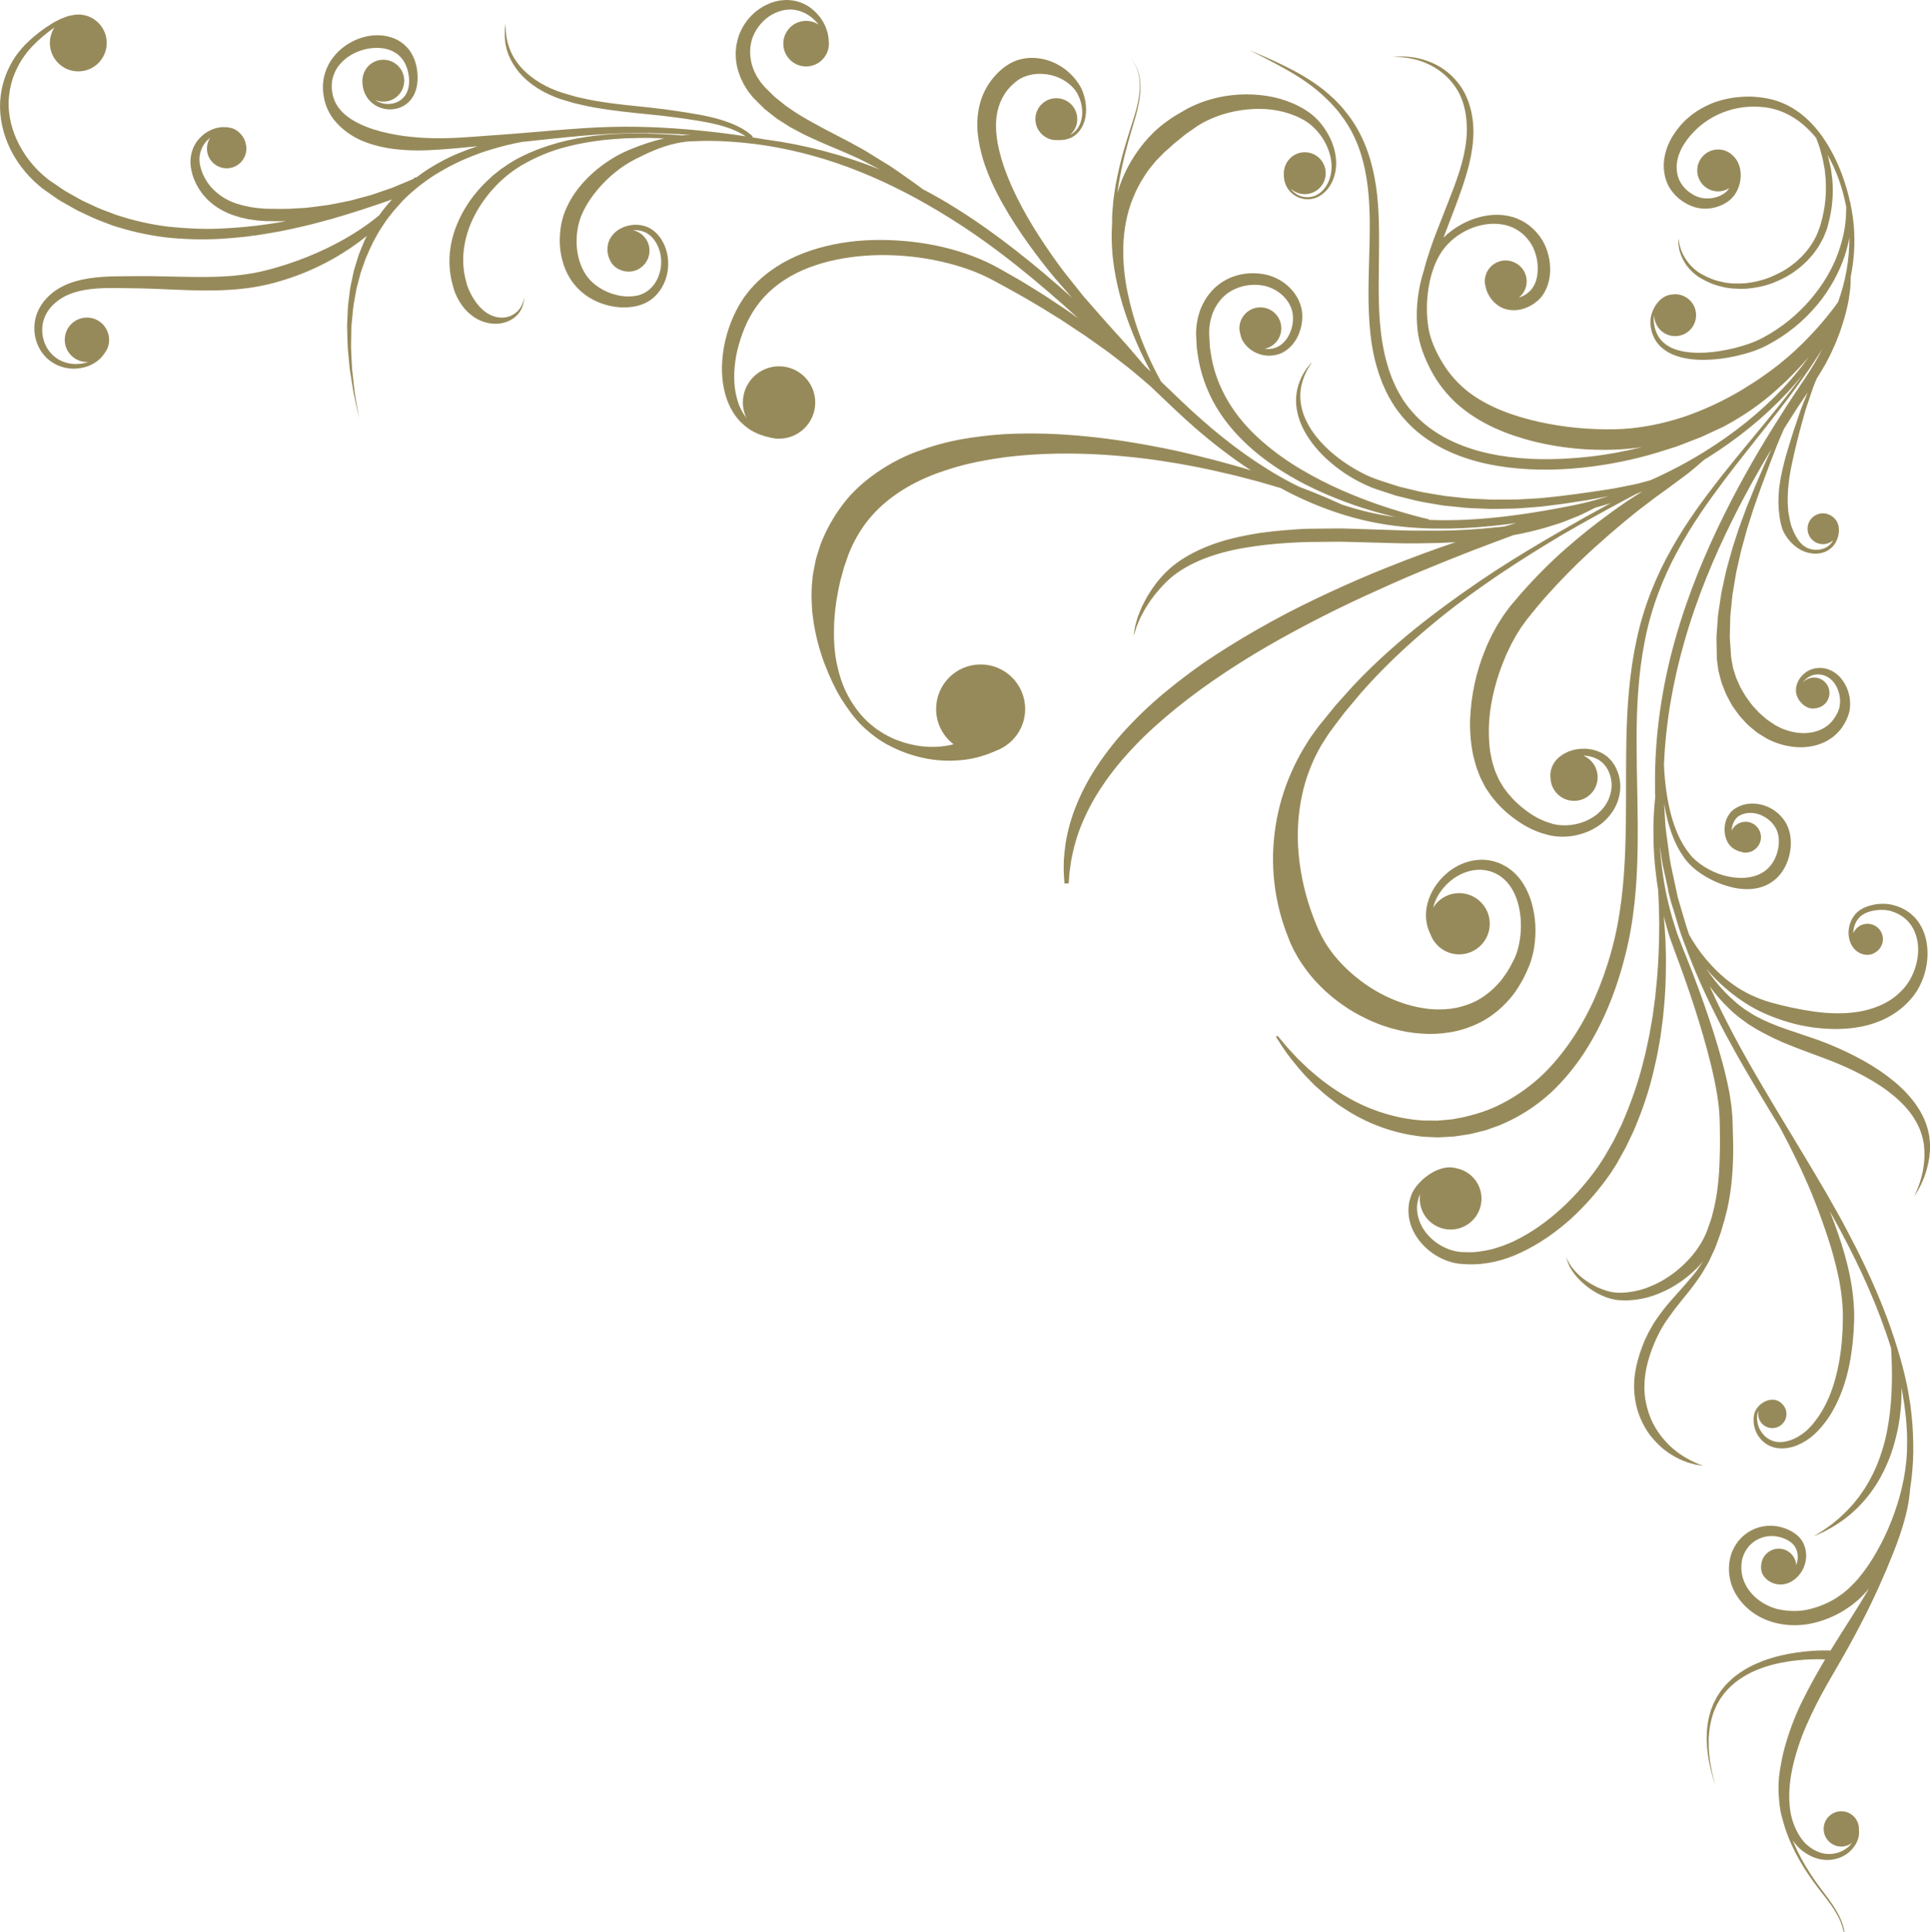 <?xml version="1.0" encoding="UTF-8" standalone="no"?>
<!-- Created with Inkscape (http://www.inkscape.org/) -->

<svg
   xmlns:dc="http://purl.org/dc/elements/1.1/"
   xmlns:cc="http://creativecommons.org/ns#"
   xmlns:rdf="http://www.w3.org/1999/02/22-rdf-syntax-ns#"
   xmlns:svg="http://www.w3.org/2000/svg"
   xmlns="http://www.w3.org/2000/svg"
   xmlns:sodipodi="http://sodipodi.sourceforge.net/DTD/sodipodi-0.dtd"
   xmlns:inkscape="http://www.inkscape.org/namespaces/inkscape"
   width="573.008"
   height="573.417"
   viewBox="0 0 573.008 573.417"
   id="svg3457"
   version="1.1"
   inkscape:version="0.91 r"
   sodipodi:docname="border_top_right.svg">
  <defs
     id="defs3459" />
  <sodipodi:namedview
     id="base"
     pagecolor="#ffffff"
     bordercolor="#666666"
     borderopacity="1.0"
     inkscape:pageopacity="0.0"
     inkscape:pageshadow="2"
     inkscape:zoom="0.35"
     inkscape:cx="898.64679"
     inkscape:cy="-224.72002"
     inkscape:document-units="px"
     inkscape:current-layer="layer1"
     showgrid="false"
     units="px"
     fit-margin-top="0"
     fit-margin-left="0"
     fit-margin-right="0"
     fit-margin-bottom="0"
     inkscape:window-width="1855"
     inkscape:window-height="1056"
     inkscape:window-x="65"
     inkscape:window-y="24"
     inkscape:window-maximized="1" />
  <g
     inkscape:label="Capa 1"
     inkscape:groupmode="layer"
     id="layer1"
     transform="translate(523.647,265.775)">
    <path
       inkscape:connector-curvature="0"
       id="path20"
       style="fill:#978a5a;fill-opacity:1;fill-rule:nonzero;stroke:none"
       d="m -222.208,-241.415 0.013,-0.006 c -0.051,0.037 -0.084,0.061 -0.013,0.006 z M 49.162,71.587 c -0.429,-2.87 -1.585,-5.89 -3.415,-8.664 -1.809,-2.789 -4.214,-5.354 -6.957,-7.63 -2.741,-2.283 -5.789,-4.34 -9.024,-6.141 -3.224,-1.799 -6.636,-3.45 -10.075,-4.85 -3.469,-1.449 -6.974,-2.546 -10.36,-3.699 -3.401,-1.101 -6.665,-2.297 -9.648,-3.716 -0.722,-0.371 -1.439,-0.74 -2.147,-1.104 -0.714,-0.37 -1.419,-0.881 -2.119,-1.308 l -1.041,-0.662 -0.259,-0.165 c 0.035,0.022 -0.124,-0.098 -0.176,-0.138 l -0.465,-0.359 c -0.614,-0.481 -1.246,-0.927 -1.806,-1.446 -2.32,-1.981 -4.325,-4.107 -6.001,-6.22 -1.035,-1.306 -1.95,-2.554 -2.786,-3.771 1.897,2.26 4.114,4.481 6.647,6.586 3.224,2.646 6.931,5.135 11.25,6.973 4.159,1.779 8.734,3.2 13.526,3.876 4.789,0.662 9.825,0.784 14.794,-0.228 4.945,-0.97 9.82,-3.294 13.405,-6.902 0.902,-0.897 1.724,-1.825 2.45,-2.881 0.751,-1.086 1.337,-2.164 1.849,-3.305 0.998,-2.271 1.579,-4.659 1.77,-7.035 0.16,-2.377 -0.033,-4.76 -0.735,-6.979 -0.698,-2.213 -1.895,-4.264 -3.538,-5.789 -1.62,-1.548 -3.606,-2.551 -5.571,-3.076 -0.256,-0.066 -0.468,-0.135 -0.76,-0.196 -0.233,-0.046 -0.45,-0.098 -0.731,-0.133 -0.54,-0.087 -1.018,-0.114 -1.52,-0.13 -0.99,-0.024 -1.952,0.058 -2.881,0.226 -1.86,0.356 -3.587,0.983 -5.03,2.231 -1.312,1.17 -2.105,2.815 -2.43,4.316 -0.701,3.068 0.451,6.07 2.419,7.416 0.959,0.682 2.022,0.966 2.951,0.971 0.938,-0.005 1.734,-0.302 2.277,-0.669 0,-0.002 0.013,-0.005 0.013,-0.009 1.394,-0.785 2.348,-2.261 2.348,-3.975 0,-2.529 -2.051,-4.58 -4.58,-4.58 -1.895,0 -3.521,1.153 -4.218,2.794 0,-0.53 0.055,-1.075 0.193,-1.63 0.32,-1.286 0.945,-2.539 2.096,-3.491 1.042,-0.849 2.625,-1.434 4.245,-1.667 0.821,-0.121 1.673,-0.164 2.527,-0.115 0.419,0.026 0.873,0.07 1.258,0.146 0.185,0.026 0.426,0.087 0.655,0.142 0.171,0.044 0.411,0.133 0.614,0.196 1.695,0.546 3.3,1.481 4.558,2.814 2.57,2.644 3.538,6.829 2.933,10.874 -0.299,2.027 -0.936,4.044 -1.899,5.894 -0.48,0.914 -1.065,1.82 -1.679,2.594 -0.634,0.806 -1.39,1.591 -2.183,2.289 -3.156,2.876 -7.312,4.499 -11.634,5.247 -4.348,0.724 -8.891,0.59 -13.31,-0.025 -4.429,-0.631 -8.763,-1.545 -12.955,-2.736 -4.036,-1.155 -7.85,-2.987 -11.072,-5.281 -3.247,-2.277 -5.922,-4.978 -8.166,-7.636 -2.046,-2.433 -3.658,-4.891 -4.94,-7.209 -1.08,-3.084 -1.92,-6.284 -2.871,-9.41 l -0.417,-1.428 c -0.117,-0.4 -0.21,-0.939 -0.316,-1.401 l -0.616,-2.876 c -0.41,-1.914 -0.82,-3.822 -1.228,-5.726 -0.372,-1.909 -0.551,-3.846 -0.835,-5.757 -0.246,-1.917 -0.546,-3.822 -0.745,-5.731 -0.111,-1.916 -0.223,-3.826 -0.333,-5.729 l -0.051,-0.884 c 0.534,3.339 1.351,6.729 2.665,10.034 0.801,2.062 1.857,4.069 3.179,5.926 l 0.512,0.721 0.52,0.637 c 0.403,0.456 0.812,0.884 1.228,1.28 0.844,0.796 1.749,1.514 2.695,2.167 1.896,1.308 3.958,2.342 6.112,3.165 2.161,0.794 4.432,1.399 6.814,1.515 2.36,0.119 4.881,-0.225 7.107,-1.411 1.117,-0.57 2.121,-1.354 2.993,-2.234 0.854,-0.889 1.56,-1.941 2.074,-2.938 1.114,-2.171 1.644,-4.376 1.72,-6.642 0.079,-2.241 -0.369,-4.543 -1.524,-6.513 -2.324,-3.873 -6.489,-5.781 -10.279,-5.633 -1.911,0.061 -3.694,0.696 -5.12,1.718 -0.855,0.644 -1.33,1.311 -1.765,2.062 -0.412,0.739 -0.672,1.51 -0.815,2.265 -0.57,3.015 0.406,5.861 2.394,7.258 0.751,0.49 1.489,0.799 2.185,0.983 0.468,0.161 0.961,0.268 1.484,0.268 0.463,0 0.9,-0.089 1.32,-0.216 0.113,-0.031 0.223,-0.062 0.321,-0.099 0.101,-0.04 0.198,-0.083 0.295,-0.128 0.074,-0.036 0.138,-0.072 0.203,-0.11 1.445,-0.77 2.441,-2.275 2.441,-4.026 0,-2.53 -2.05,-4.581 -4.58,-4.581 -1.821,0 -3.382,1.073 -4.12,2.614 0.016,-0.481 0.079,-0.974 0.217,-1.464 0.14,-0.55 0.376,-1.087 0.689,-1.57 0.28,-0.47 0.739,-0.971 1.104,-1.21 1.03,-0.677 2.401,-1.05 3.78,-0.993 2.77,0.048 5.82,1.824 7.311,4.522 1.448,2.632 1.101,6.655 -0.578,9.641 -0.894,1.585 -2.05,2.794 -3.571,3.654 -1.499,0.866 -3.331,1.333 -5.275,1.442 -3.911,0.224 -8.17,-1.004 -11.697,-3.229 -0.886,-0.552 -1.735,-1.163 -2.521,-1.837 -0.396,-0.344 -0.759,-0.69 -1.101,-1.039 l -0.547,-0.61 -0.464,-0.599 c -1.292,-1.644 -2.376,-3.474 -3.23,-5.402 -1.744,-3.85 -2.721,-7.981 -3.366,-12.004 -0.461,-2.993 -0.726,-5.936 -0.848,-8.794 0.517,-12.761 2.752,-25.038 6.008,-36.41 3.797,-13.351 8.944,-25.501 14.346,-36.362 3.791,-7.625 7.72,-14.62 11.566,-20.99 -1.179,2.579 -2.46,5.41 -3.748,8.5 -0.792,1.824 -1.597,3.764 -2.395,5.741 -0.403,0.994 -0.812,2.005 -1.228,3.033 -0.389,1.046 -0.781,2.109 -1.181,3.185 -0.833,2.147 -1.562,4.39 -2.301,6.686 -0.796,2.279 -1.403,4.675 -2.08,7.096 -0.166,0.606 -0.334,1.215 -0.502,1.826 -0.135,0.62 -0.271,1.242 -0.407,1.867 -0.274,1.251 -0.547,2.513 -0.824,3.78 -0.311,1.262 -0.424,2.574 -0.647,3.871 -0.186,1.305 -0.414,2.611 -0.571,3.935 -0.098,1.333 -0.195,2.671 -0.292,4.014 l -0.145,2.021 c -0.046,0.675 0.013,1.356 0.013,2.036 0.028,1.364 0.052,2.731 0.08,4.099 l 0.013,0.514 0,0.129 0.001,0.064 c 0,-0.007 0.037,0.297 0.024,0.198 l 0.034,0.246 0.134,0.985 0.27,1.97 c 0.372,1.406 0.689,2.921 1.19,4.263 0.557,1.31 0.975,2.694 1.712,3.917 l 1.015,1.881 c 0.347,0.621 0.806,1.173 1.205,1.76 0.425,0.571 0.809,1.171 1.268,1.712 l 1.434,1.579 c 0.904,1.097 2.091,1.92 3.156,2.844 0.521,0.477 1.16,0.812 1.755,1.194 l 1.805,1.104 c 0.772,0.381 1.157,0.565 1.871,0.859 0.694,0.259 1.401,0.555 2.069,0.721 1.34,0.422 2.725,0.656 4.104,0.801 2.756,0.286 5.589,-0.064 8.15,-1.094 1.286,-0.497 2.458,-1.249 3.531,-2.07 0.49,-0.469 1.016,-0.896 1.45,-1.4 0.406,-0.524 0.885,-0.994 1.205,-1.56 0.733,-1.113 1.242,-2.164 1.698,-3.451 0.077,-0.279 0.163,-0.499 0.234,-0.824 l 0.179,-1.031 c 0.069,-0.666 0.101,-1.27 0.062,-1.889 -0.125,-2.454 -0.95,-4.706 -2.288,-6.522 -1.284,-1.843 -3.301,-3.131 -5.364,-3.501 -0.512,-0.099 -1.032,-0.085 -1.532,-0.121 l -0.74,0.08 -0.364,0.043 -0.181,0.022 -0.089,0.011 c -0.188,0.037 -0.075,0.018 -0.126,0.029 l -0.039,0.013 -0.61,0.186 c -0.195,0.051 -0.406,0.126 -0.647,0.254 -0.459,0.221 -0.914,0.443 -1.251,0.73 -1.451,1.083 -2.408,2.572 -2.725,4.099 -0.12,0.372 -0.106,0.762 -0.115,1.135 0,0.199 -0.024,0.345 0.013,0.578 l 0.08,0.48 c 0.176,0.74 0.465,1.316 0.79,1.849 0.693,1.028 1.551,1.755 2.411,2.159 0.865,0.405 1.705,0.458 2.336,0.352 0.051,-0.013 0.091,-0.028 0.14,-0.041 2.336,-0.207 4.175,-2.147 4.175,-4.537 0,-2.53 -2.051,-4.581 -4.58,-4.581 -1.354,0 -2.558,0.599 -3.396,1.532 0.458,-0.649 1.054,-1.235 1.784,-1.67 0.297,-0.22 0.605,-0.315 0.9,-0.446 l 0.228,-0.1 0.309,-0.069 0.624,-0.138 c 0.349,-0.011 0.704,-0.022 1.062,-0.034 0.374,0.07 0.76,0.08 1.127,0.185 1.469,0.407 2.845,1.409 3.723,2.914 0.484,0.715 0.779,1.576 1.051,2.433 0.193,0.885 0.361,1.799 0.305,2.719 0,0.45 -0.079,0.931 -0.15,1.34 -0.051,0.193 -0.098,0.385 -0.135,0.58 -0.051,0.209 -0.179,0.502 -0.266,0.751 -0.336,0.774 -0.86,1.736 -1.445,2.484 -2.317,3.21 -6.684,4.519 -11.018,3.845 -1.084,-0.176 -2.175,-0.415 -3.224,-0.814 -0.552,-0.168 -0.999,-0.405 -1.49,-0.603 -0.455,-0.203 -1.202,-0.614 -1.565,-0.818 l -1.436,-0.97 c -0.475,-0.33 -0.984,-0.609 -1.403,-1.03 -0.868,-0.792 -1.829,-1.478 -2.589,-2.408 l -1.221,-1.309 c -0.395,-0.45 -0.719,-0.963 -1.084,-1.441 -0.346,-0.494 -0.741,-0.955 -1.051,-1.475 l -0.926,-1.567 c -0.685,-1.015 -1.064,-2.184 -1.6,-3.283 -0.292,-0.559 -0.391,-1.109 -0.59,-1.664 l -0.545,-1.67 -0.36,-1.956 -0.18,-0.978 -0.041,-0.223 0,-0.007 -0.013,-0.12 -0.031,-0.479 -0.259,-3.83 c -0.031,-0.64 -0.115,-1.275 -0.104,-1.916 l 0.049,-1.923 c 0.03,-1.282 0.061,-2.561 0.091,-3.835 0.09,-1.272 0.249,-2.54 0.369,-3.804 0.155,-1.26 0.198,-2.527 0.443,-3.766 0.209,-1.244 0.416,-2.48 0.623,-3.708 0.104,-0.614 0.206,-1.226 0.307,-1.836 0.135,-0.604 0.271,-1.206 0.404,-1.806 0.549,-2.396 1.026,-4.77 1.701,-7.047 0.618,-2.292 1.23,-4.535 1.944,-6.678 0.34,-1.077 0.677,-2.141 1.009,-3.189 0.365,-1.044 0.725,-2.072 1.079,-3.084 0.71,-2.038 1.401,-3.96 2.105,-5.821 1.364,-3.739 2.699,-7.117 3.855,-10.131 0.743,-1.834 1.462,-3.484 2.126,-4.994 0.374,-0.591 0.749,-1.191 1.12,-1.769 1.982,-3.206 4.006,-6.199 5.907,-9.033 -0.362,0.895 -0.731,1.806 -1.115,2.75 -0.916,2.098 -1.604,4.407 -2.43,6.763 -0.83,2.369 -1.562,4.798 -2.326,7.31 -0.771,2.501 -1.44,5.099 -1.985,7.742 -0.28,1.319 -0.435,2.676 -0.655,4.011 -0.077,1.36 -0.194,2.716 -0.194,4.07 0.076,2.715 0.35,5.409 1.179,7.936 0.54,1.397 1.262,2.449 2.118,3.454 0.844,0.983 1.812,1.834 2.894,2.466 l 0.393,0.249 c 0.241,0.136 0.289,0.135 0.444,0.209 0.256,0.114 0.516,0.217 0.764,0.339 0.586,0.169 1.19,0.403 1.758,0.46 0.57,0.091 1.129,0.166 1.686,0.117 0.557,0.021 1.094,-0.104 1.617,-0.215 2.105,-0.449 3.714,-2.038 4.395,-3.574 0.73,-1.564 0.861,-3.129 0.6,-4.381 -0.231,-1.275 -0.965,-2.147 -1.509,-2.589 -0.125,-0.106 -0.237,-0.191 -0.343,-0.264 -0.77,-0.586 -1.719,-0.949 -2.761,-0.949 -2.53,0 -4.58,2.051 -4.58,4.581 0,2.529 2.05,4.579 4.58,4.579 1.161,0 2.211,-0.446 3.02,-1.16 -0.642,1.3 -1.934,2.36 -3.65,2.694 -0.45,0.075 -0.906,0.172 -1.386,0.133 -0.477,0.029 -0.956,-0.058 -1.441,-0.151 -0.499,-0.069 -0.899,-0.312 -1.363,-0.461 -0.239,-0.138 -0.472,-0.292 -0.71,-0.44 -0.091,-0.061 -0.3,-0.18 -0.295,-0.195 l -0.291,-0.258 c -1.531,-1.367 -2.554,-3.575 -3.259,-5.501 -0.091,-0.266 -0.175,-0.588 -0.264,-0.88 -0.052,-0.172 -0.11,-0.547 -0.165,-0.814 -0.114,-0.584 -0.229,-1.171 -0.343,-1.762 -0.149,-0.586 -0.182,-1.198 -0.215,-1.811 -0.041,-0.614 -0.084,-1.231 -0.125,-1.85 -0.02,-1.245 0.069,-2.511 0.117,-3.779 0.154,-1.271 0.236,-2.553 0.446,-3.831 0.407,-2.558 0.953,-5.11 1.554,-7.631 0.601,-2.507 1.202,-5.027 1.875,-7.384 0.677,-2.368 1.224,-4.699 2.006,-6.819 0.361,-1.073 0.714,-2.115 1.055,-3.124 0.334,-1.012 0.665,-1.988 1.06,-2.89 0.161,-0.393 0.318,-0.776 0.471,-1.154 1.978,-3.107 3.714,-6.145 4.936,-9.023 0.801,-1.625 1.355,-3.259 1.946,-4.756 0.561,-1.512 0.96,-2.98 1.396,-4.315 0.735,-2.721 1.298,-5.045 1.495,-7.029 0.328,-1.961 0.325,-3.405 0.347,-4.395 0,-0.291 0.013,-0.527 0.015,-0.734 1.185,-5.896 1.424,-11.87 0.649,-17.596 -0.181,-1.381 -0.434,-2.743 -0.719,-4.095 -0.034,-0.325 -0.054,-0.511 -0.054,-0.511 l -0.061,0.005 c -0.624,-2.835 -1.435,-5.601 -2.417,-8.238 -1.518,-4.071 -3.482,-7.901 -5.914,-11.354 -2.453,-3.424 -5.47,-6.454 -9.081,-8.52 -1.798,-1.041 -3.716,-1.826 -5.706,-2.349 -1.976,-0.509 -3.969,-0.744 -5.941,-0.855 -1.979,-0.069 -3.936,0.07 -5.862,0.335 -1.92,0.305 -3.79,0.796 -5.593,1.44 -1.775,0.71 -3.475,1.56 -5.048,2.583 -1.552,1.046 -3.004,2.223 -4.234,3.576 -0.641,0.626 -1.206,1.441 -1.79,2.149 l -0.691,1.02 -0.343,0.506 c -0.019,0.024 -0.145,0.223 -0.133,0.21 l -0.085,0.146 -0.17,0.294 c -0.887,1.574 -1.567,3.251 -1.948,4.994 -0.805,3.455 -0.307,7.253 1.569,10.134 0.931,1.427 2.123,2.618 3.421,3.514 1.3,0.899 2.645,1.594 4.192,2.004 3.034,0.771 6.03,0.207 8.431,-1.1 0.3,-0.181 0.583,-0.338 0.88,-0.551 0.301,-0.212 0.599,-0.43 0.794,-0.613 0.525,-0.424 1.005,-0.961 1.383,-1.494 0.77,-1.083 1.248,-2.254 1.525,-3.416 0.542,-2.317 0.328,-4.685 -0.721,-6.567 -0.318,-0.569 -0.709,-1.064 -1.144,-1.494 -1.136,-1.216 -2.74,-1.988 -4.535,-1.988 -3.435,0 -6.22,2.785 -6.22,6.221 0,3.435 2.785,6.22 6.22,6.22 1.192,0 2.297,-0.352 3.244,-0.935 -0.109,0.158 -0.194,0.331 -0.316,0.477 -0.311,0.37 -0.629,0.682 -1.038,0.966 -0.25,0.199 -0.446,0.305 -0.639,0.421 -0.193,0.12 -0.445,0.235 -0.667,0.351 -1.873,0.85 -4.232,1.103 -6.344,0.445 -1.01,-0.318 -2.1,-0.938 -3.041,-1.673 -0.954,-0.733 -1.754,-1.643 -2.357,-2.678 -1.212,-2.064 -1.504,-4.715 -0.799,-7.33 0.335,-1.308 0.914,-2.598 1.664,-3.819 l 0.247,-0.39 0.35,-0.5 0.708,-1.009 c 0.486,-0.542 0.87,-1.109 1.43,-1.653 4.072,-4.482 10.45,-7.7 17.628,-7.829 1.781,-0.004 3.602,0.087 5.381,0.451 1.761,0.362 3.525,0.969 5.192,1.82 3.181,1.607 6.058,4.062 8.451,7.034 0.207,0.575 0.56,1.55 1.038,2.871 0.27,1.115 0.725,2.414 1.018,3.985 0.15,0.784 0.311,1.616 0.48,2.496 0.087,0.889 0.179,1.824 0.275,2.8 0.094,1.954 0.134,4.076 -0.094,6.306 -0.204,2.23 -0.656,4.559 -1.33,6.91 -0.076,0.265 -0.163,0.66 -0.23,0.821 l -0.333,0.895 c -0.233,0.586 -0.426,1.229 -0.694,1.779 -0.581,1.051 -1.066,2.156 -1.85,3.171 -0.667,1.077 -1.554,2 -2.393,2.969 -0.434,0.471 -0.938,0.877 -1.404,1.321 l -0.711,0.655 -0.775,0.58 c -2.011,1.634 -4.361,2.795 -6.706,3.779 -2.371,0.956 -4.843,1.506 -7.261,1.784 -2.419,0.152 -4.806,0.134 -6.978,-0.405 -2.203,-0.407 -4.156,-1.276 -5.875,-2.195 -1.731,-0.932 -3.025,-2.141 -4.032,-3.361 -0.974,-1.246 -1.679,-2.461 -2.086,-3.536 -0.256,-0.521 -0.351,-1.029 -0.495,-1.456 -0.152,-0.427 -0.201,-0.806 -0.246,-1.114 -0.104,-0.619 -0.159,-0.949 -0.159,-0.949 l -0.091,0.002 c 0,0 0.013,0.338 0.022,0.97 0.013,0.32 0.013,0.714 0.114,1.166 0.1,0.45 0.121,1 0.343,1.558 0.184,0.571 0.379,1.21 0.716,1.854 0.281,0.674 0.706,1.336 1.17,2.042 0.998,1.349 2.373,2.785 4.15,3.835 1.782,1.035 3.834,2.022 6.157,2.538 2.296,0.646 4.829,0.76 7.416,0.676 2.584,-0.206 5.239,-0.706 7.806,-1.644 2.529,-0.996 5.05,-2.229 7.241,-3.95 l 0.841,-0.616 0.777,-0.695 c 0.51,-0.472 1.055,-0.907 1.532,-1.411 0.927,-1.035 1.896,-2.031 2.645,-3.196 0.848,-1.075 1.462,-2.362 2.124,-3.579 0.3,-0.61 0.482,-1.206 0.729,-1.802 l 0.344,-0.89 c 0.164,-0.427 0.184,-0.661 0.281,-0.999 0.685,-2.49 1.134,-4.957 1.323,-7.317 0.217,-2.361 0.158,-4.61 -0.043,-6.662 -0.138,-1.021 -0.271,-2.001 -0.398,-2.933 -0.21,-0.915 -0.41,-1.782 -0.599,-2.599 -0.101,-0.542 -0.263,-1.041 -0.427,-1.524 2.665,4.645 4.519,9.946 5.579,15.494 0.014,0.738 -0.013,1.705 -0.084,2.98 -0.089,1.353 -0.255,2.995 -0.641,4.841 -0.375,1.846 -0.953,3.895 -1.739,6.072 -0.79,2.176 -1.865,4.455 -3.208,6.742 -1.329,2.299 -2.99,4.56 -4.846,6.779 -3.754,4.396 -8.565,8.431 -14.013,11.326 -2.65,1.469 -5.59,2.425 -8.549,3.176 -2.959,0.724 -5.934,1.222 -8.816,1.375 -2.876,0.13 -5.683,-0.03 -8.158,-0.761 -2.471,-0.713 -4.549,-2.125 -5.684,-4.026 -0.586,-0.934 -0.943,-1.96 -1.16,-2.966 -0.229,-1.012 -0.311,-1.99 -0.186,-2.884 0.02,-0.141 0.06,-0.268 0.086,-0.404 0.043,3.397 2.804,6.14 6.211,6.14 3.435,0 6.221,-2.785 6.221,-6.22 0,-3.436 -2.786,-6.22 -6.221,-6.22 -0.323,0 -0.632,0.046 -0.943,0.095 0.02,-0.005 0.048,-0.01 0.046,-0.014 0,0.028 -0.405,-0.016 -1.129,0.2 -0.709,0.21 -1.776,0.684 -2.75,1.739 -0.984,1.026 -1.936,2.55 -2.38,4.535 -0.42,2.025 -0.126,4.384 1.059,6.659 1.194,2.289 3.578,4.089 6.282,5.021 2.712,0.98 5.724,1.292 8.775,1.239 3.059,-0.061 6.19,-0.454 9.303,-1.171 3.091,-0.728 6.268,-1.66 9.191,-3.24 2.884,-1.516 5.614,-3.32 8.096,-5.345 2.495,-2.013 4.71,-4.276 6.673,-6.607 3.913,-4.694 6.565,-9.84 8.113,-14.46 0.651,-1.936 1.083,-3.772 1.377,-5.469 0.071,6.362 -1.061,12.87 -3.333,19.121 -0.286,0.398 -0.706,0.98 -1.251,1.739 -1.146,1.489 -2.821,3.645 -5.178,6.245 -2.35,2.584 -5.287,5.665 -8.988,8.771 -0.464,0.384 -0.935,0.774 -1.413,1.17 l -0.699,0.578 -0.774,0.595 c -1.041,0.804 -2.114,1.624 -3.206,2.379 -2.17,1.57 -4.594,3.11 -7.114,4.652 -5.086,3.038 -10.877,5.815 -17.231,7.991 -6.39,2.076 -13.287,3.535 -20.59,3.666 -7.279,0.131 -14.938,-0.547 -22.414,-2.215 -7.44,-1.665 -14.95,-4.321 -20.906,-8.88 -2.995,-2.329 -5.518,-5.145 -7.534,-8.404 -2,-3.263 -3.661,-6.794 -4.296,-10.421 -0.634,-3.729 -0.615,-7.614 -0.105,-11.349 0.534,-3.729 1.593,-7.375 3.399,-10.476 3.611,-6.154 10.944,-9.71 17.309,-9.221 1.587,0.136 3.118,0.496 4.486,1.124 1.367,0.632 2.58,1.494 3.594,2.526 0.499,0.529 0.96,1.081 1.371,1.673 0.181,0.289 0.43,0.63 0.554,0.866 0.198,0.349 0.405,0.71 0.507,0.976 0.531,1.19 0.965,2.574 1.154,3.9 0.38,2.67 0.092,5.344 -0.99,7.279 -0.12,0.253 -0.28,0.468 -0.434,0.685 l -0.114,0.165 c -0.001,0.005 -0.077,0.109 -0.015,0.031 l -0.081,0.098 -0.323,0.388 c -0.289,0.31 -0.721,0.703 -1.141,1.011 -0.731,0.52 -1.532,0.906 -2.336,1.144 1.394,-1.141 2.304,-2.854 2.304,-4.796 0,-2.785 -1.844,-5.115 -4.367,-5.907 -0.152,-0.061 -0.311,-0.11 -0.475,-0.147 -0.081,-0.019 -0.161,-0.036 -0.244,-0.051 -0.013,-0.001 -0.019,-0.005 -0.03,-0.006 -0.014,-0.001 -0.028,10e-4 -0.04,0 -0.347,-0.06 -0.7,-0.107 -1.065,-0.107 -3.435,0 -6.22,2.785 -6.22,6.22 0,0.615 0.116,1.198 0.282,1.758 0.339,1.509 1.134,2.962 2.279,4.209 0.439,0.468 0.946,0.895 1.52,1.28 0.279,0.188 0.6,0.369 0.964,0.545 l 0.193,0.089 0.145,0.062 0.128,0.046 0.514,0.182 c 1.391,0.438 2.919,0.502 4.374,0.215 1.462,-0.286 2.866,-0.886 4.156,-1.755 0.645,-0.454 1.229,-0.925 1.863,-1.596 l 0.336,-0.384 0.084,-0.095 c 0.119,-0.142 0.085,-0.113 0.135,-0.176 l 0.179,-0.255 c 0.242,-0.339 0.481,-0.682 0.666,-1.052 1.603,-2.939 1.905,-6.372 1.327,-9.666 -0.305,-1.669 -0.791,-3.279 -1.659,-4.92 -0.226,-0.453 -0.435,-0.766 -0.646,-1.103 -0.279,-0.45 -0.527,-0.74 -0.796,-1.117 -0.544,-0.705 -1.156,-1.369 -1.819,-1.996 -1.343,-1.238 -2.94,-2.252 -4.683,-2.946 -1.744,-0.694 -3.624,-1.034 -5.504,-1.099 -3.776,-0.074 -7.519,0.991 -10.89,2.803 -1.941,1.05 -3.791,2.395 -5.418,4.001 0.626,-1.663 1.272,-3.344 1.939,-5.054 1.201,-3.066 2.368,-6.196 3.473,-9.376 1.086,-3.188 2.101,-6.434 2.736,-9.739 0.626,-3.299 0.951,-6.649 0.641,-9.88 -0.09,-0.805 -0.165,-1.6 -0.339,-2.397 l -0.23,-1.18 -0.294,-1.099 c -0.388,-1.522 -0.995,-2.941 -1.654,-4.277 -1.409,-2.636 -3.32,-4.772 -5.346,-6.357 -2.029,-1.596 -4.189,-2.605 -6.145,-3.264 -1.964,-0.652 -3.744,-0.971 -5.214,-1.075 -0.733,-0.085 -1.391,-0.083 -1.964,-0.074 -0.573,-0.011 -1.055,0.011 -1.444,0.055 -0.781,0.064 -1.198,0.099 -1.198,0.099 0,0 0.417,0.001 1.201,0.002 0.393,-0.011 0.875,0.007 1.438,0.066 0.562,0.037 1.206,0.096 1.923,0.223 2.839,0.404 6.966,1.654 10.683,4.848 1.846,1.581 3.533,3.658 4.725,6.149 0.552,1.265 1.054,2.592 1.347,4.01 l 0.245,1.11 0.156,1.083 c 0.122,0.714 0.161,1.469 0.212,2.223 0.223,3.02 -0.155,6.171 -0.823,9.309 -0.677,3.143 -1.73,6.27 -2.869,9.376 -1.161,3.104 -2.405,6.205 -3.594,9.264 -1.195,3.053 -2.42,6.075 -3.422,9.076 -0.777,2.325 -1.513,4.609 -2.071,6.859 -0.547,1.695 -0.973,3.435 -1.298,5.192 -0.749,3.966 -0.938,8.074 -0.501,12.239 0.472,4.287 2.059,8.273 4.014,12.004 1.979,3.746 4.702,7.247 7.93,10.102 6.606,5.779 14.686,8.969 22.666,10.994 8.043,1.961 16.133,2.703 24.017,2.396 2.669,-0.113 5.357,-0.355 7.982,-0.748 -4.89,1.222 -9.992,2.191 -15.274,2.799 -7.815,0.866 -15.995,1.156 -24.136,0.119 -4.064,-0.521 -8.117,-1.355 -12.005,-2.688 -3.896,-1.298 -7.621,-3.105 -10.945,-5.46 -3.339,-2.335 -6.185,-5.303 -8.446,-8.643 -1.075,-1.71 -2.089,-3.454 -2.861,-5.331 -0.205,-0.481 -0.431,-0.969 -0.62,-1.444 l -0.504,-1.403 c -0.361,-0.916 -0.621,-1.91 -0.916,-2.876 -2.217,-7.815 -2.462,-16.02 -2.438,-23.922 0.043,-7.925 0.333,-15.679 -0.198,-23.071 -0.521,-7.376 -2.066,-14.409 -4.951,-20.291 -1.407,-2.951 -3.178,-5.566 -5.074,-7.845 -0.915,-1.171 -1.954,-2.179 -2.924,-3.19 -1.054,-0.996 -2.041,-1.815 -3.036,-2.675 -4.18,-3.294 -8.175,-5.442 -11.525,-7.103 -3.341,-1.663 -6.031,-2.814 -7.861,-3.606 -1.831,-0.789 -2.808,-1.209 -2.808,-1.209 0,0 0.948,0.484 2.723,1.391 1.768,0.92 4.381,2.235 7.621,4.036 3.224,1.796 7.12,4.176 10.93,7.503 0.921,0.881 1.946,1.827 2.865,2.746 0.904,1.005 1.871,2.002 2.71,3.154 1.745,2.241 3.348,4.782 4.594,7.634 2.572,5.681 3.797,12.429 4.134,19.617 0.396,7.202 -0.081,14.869 -0.205,22.88 -0.056,4.005 -0.034,8.104 0.276,12.268 0.309,4.157 0.891,8.398 2.092,12.551 0.315,1.036 0.589,2.072 0.996,3.114 l 0.57,1.56 c 0.201,0.501 0.419,0.97 0.627,1.456 0.838,2.022 1.951,3.949 3.135,5.816 2.482,3.666 5.631,6.926 9.264,9.461 3.623,2.559 7.634,4.486 11.769,5.86 4.131,1.407 8.384,2.271 12.617,2.809 8.479,1.056 16.896,0.794 24.891,-0.245 7.997,-1.029 15.629,-2.81 22.634,-5.138 0.881,-0.279 1.755,-0.555 2.623,-0.83 0.855,-0.328 1.704,-0.652 2.547,-0.975 1.679,-0.656 3.356,-1.269 4.957,-1.936 1.559,-0.721 3.092,-1.431 4.598,-2.129 0.765,-0.375 1.47,-0.634 2.265,-1.095 0.721,-0.405 1.438,-0.806 2.144,-1.204 5.628,-3.226 10.36,-6.855 14.18,-10.434 1.992,-1.706 3.626,-3.536 5.228,-5.133 1.231,-1.296 2.309,-2.569 3.322,-3.739 -2.325,3.28 -4.906,6.431 -7.719,9.412 -6.747,7.157 -14.685,13.476 -23.384,18.858 -5.069,3.132 -10.406,5.952 -15.955,8.402 -0.657,0.177 -1.396,0.376 -2.226,0.599 -1.761,0.565 -3.936,0.882 -6.409,1.406 -2.454,0.55 -5.316,0.911 -8.406,1.387 -3.081,0.459 -6.5,0.917 -10.012,1.343 -1.792,0.188 -3.635,0.38 -5.515,0.578 -1.874,0.14 -3.771,0.212 -5.709,0.328 -1.929,0.154 -3.919,0.065 -5.916,0.095 -1.001,-0.01 -2.009,0.03 -3.02,0.005 -1.01,-0.046 -2.025,-0.095 -3.045,-0.142 -2.039,-0.087 -4.095,-0.164 -6.141,-0.431 l -3.083,-0.329 -1.541,-0.169 -1.53,-0.261 c -2.034,-0.366 -4.093,-0.623 -6.099,-1.077 -2,-0.48 -3.994,-0.96 -5.97,-1.436 -3.851,-1.282 -7.76,-2.303 -11.076,-4.109 -3.384,-1.754 -6.455,-3.861 -9.101,-6.147 -2.607,-2.321 -4.824,-4.81 -6.37,-7.409 -0.765,-1.3 -1.399,-2.604 -1.857,-3.897 -0.431,-1.299 -0.725,-2.572 -0.84,-3.791 -0.259,-2.44 0.139,-4.614 0.701,-6.314 0.557,-1.711 1.274,-2.962 1.752,-3.812 0.522,-0.83 0.802,-1.272 0.802,-1.272 l -0.061,-0.048 c 0,0 -0.334,0.406 -0.961,1.17 -0.312,0.385 -0.642,0.901 -1.056,1.495 -0.347,0.631 -0.801,1.337 -1.15,2.209 -0.751,1.708 -1.411,3.973 -1.377,6.65 0.065,2.665 0.812,5.673 2.364,8.557 1.521,2.9 3.735,5.699 6.434,8.245 2.705,2.544 5.885,4.859 9.46,6.768 1.786,0.946 3.688,1.847 5.641,2.494 1.955,0.639 3.933,1.285 5.928,1.938 2.034,0.497 4.084,0.999 6.144,1.502 2.064,0.475 4.175,0.748 6.264,1.131 l 1.573,0.263 1.584,0.164 3.16,0.316 c 2.101,0.26 4.204,0.326 6.29,0.403 1.044,0.043 2.081,0.084 3.116,0.125 1.032,0.015 2.061,-0.018 3.083,-0.036 2.045,-0.072 4.059,-0.024 6.05,-0.223 1.985,-0.156 3.949,-0.276 5.846,-0.459 1.877,-0.235 3.714,-0.466 5.501,-0.69 1.846,-0.225 3.538,-0.531 5.23,-0.78 1.679,-0.269 3.304,-0.486 4.855,-0.806 1.482,-0.289 2.902,-0.546 4.26,-0.81 -2.44,0.769 -4.909,1.459 -7.407,2.047 -2.553,0.603 -5.184,1.09 -7.816,1.589 -5.245,0.975 -10.553,1.821 -15.895,2.441 -7.351,0.855 -14.809,1.27 -22.241,0.973 l 0.033,-0.185 c 0,0 -2.698,-0.561 -7.346,-1.919 -4.638,-1.36 -11.238,-3.462 -18.781,-6.806 -3.774,-1.661 -7.758,-3.68 -11.8,-6.062 -4.037,-2.39 -8.09,-5.237 -11.879,-8.595 -3.788,-3.349 -7.285,-7.279 -9.909,-11.809 -2.671,-4.492 -4.482,-9.557 -5.155,-14.814 -0.249,-1.302 -0.236,-2.638 -0.315,-3.96 l -0.049,-0.994 -0.013,-0.237 0,-0.05 0,-0.13 0.021,-0.52 0.04,-1.04 0.124,-0.87 c 0.134,-1.163 0.505,-2.395 0.911,-3.529 0.497,-1.106 1.028,-2.209 1.779,-3.144 2.819,-3.925 7.918,-5.606 12.508,-4.986 4.586,0.564 8.539,4.025 9.349,8.047 0.746,4.044 -1.17,8.613 -4.362,10.214 -0.78,0.406 -1.694,0.596 -2.498,0.655 l -0.744,0.013 c -0.233,-0.006 -0.412,-0.045 -0.62,-0.061 0,0 -0.013,-0.002 -0.015,-0.002 2.814,-0.595 4.928,-3.09 4.928,-6.081 0,-3.436 -2.785,-6.221 -6.22,-6.221 -3.435,0 -6.221,2.785 -6.221,6.221 0,0.618 0.119,1.202 0.286,1.768 0.152,0.755 0.396,1.525 0.849,2.196 1.989,3.156 6.509,5.326 11.166,3.486 2.205,-0.969 3.991,-2.866 5.056,-5.109 0.534,-1.126 0.919,-2.337 1.135,-3.607 0.219,-1.33 0.259,-2.58 0.06,-3.96 -0.854,-5.514 -5.844,-9.984 -11.578,-10.884 -2.906,-0.456 -5.851,-0.28 -8.725,0.728 -2.848,1.001 -5.457,2.861 -7.315,5.324 -0.976,1.198 -1.685,2.578 -2.322,3.976 -0.547,1.448 -1.004,2.871 -1.22,4.46 l -0.166,1.189 -0.055,1.039 -0.028,0.52 -0.016,0.35 0.013,0.273 0.05,1.087 c 0.081,1.449 0.077,2.905 0.344,4.344 0.735,5.779 2.736,11.398 5.67,16.305 2.938,4.92 6.761,9.09 10.819,12.589 4.066,3.507 8.406,6.33 12.644,8.713 4.242,2.388 8.441,4.249 12.357,5.817 6.72,2.661 12.665,4.317 17.238,5.41 -0.028,-0.004 -0.052,-0.005 -0.08,-0.009 -5.34,-0.735 -10.533,-1.948 -15.689,-3.67 -1.235,-0.546 -2.621,-1.161 -4.17,-1.846 -2.489,-1.074 -5.388,-2.257 -8.664,-3.49 -0.723,-0.36 -1.451,-0.711 -2.165,-1.087 -9.615,-5.054 -18.449,-11.535 -26.595,-18.707 -4.076,-3.566 -7.971,-7.39 -11.912,-11.156 -0.076,-0.072 -0.15,-0.145 -0.226,-0.217 -0.393,-0.708 -0.815,-1.486 -1.276,-2.374 -1.101,-2.087 -2.328,-4.683 -3.599,-7.71 -1.276,-3.026 -2.555,-6.509 -3.634,-10.389 -1.08,-3.875 -2.03,-8.137 -2.471,-12.688 -0.425,-4.541 -0.405,-9.371 0.519,-14.16 0.904,-4.789 2.755,-9.466 5.449,-13.623 l 1.026,-1.552 c 0.346,-0.515 0.776,-0.975 1.157,-1.465 l 1.174,-1.45 c 0.425,-0.459 0.88,-0.892 1.314,-1.343 l 1.306,-1.345 1.423,-1.239 c 0.479,-0.409 0.931,-0.846 1.396,-1.27 l 1.476,-1.194 c 1,-0.78 1.927,-1.657 3.016,-2.345 l 1.58,-1.1 0.79,-0.551 0.198,-0.139 c -0.024,0.013 0.124,-0.074 -0.041,0.018 l 0.055,-0.033 0.109,-0.064 0.438,-0.256 c 1.238,-0.746 2.174,-1.206 3.295,-1.718 1.129,-0.506 2.3,-0.922 3.479,-1.316 4.751,-1.464 9.796,-2.002 14.568,-1.442 2.379,0.297 4.68,0.88 6.815,1.74 0.521,0.237 1.075,0.417 1.569,0.698 0.476,0.253 1.051,0.57 1.446,0.765 0.475,0.333 1.046,0.664 1.431,0.991 0.405,0.33 0.821,0.636 1.209,1.035 3.174,3.004 5.125,7.09 5.36,10.945 0.115,1.929 -0.224,3.804 -0.979,5.414 -0.755,1.619 -1.927,2.95 -3.288,3.679 -1.381,0.761 -2.946,0.875 -4.271,0.574 -1.333,-0.319 -2.421,-1.036 -3.185,-1.86 -0.152,-0.179 -0.281,-0.36 -0.406,-0.54 1.107,1.018 2.571,1.654 4.194,1.654 3.435,0 6.22,-2.786 6.22,-6.221 0,-3.435 -2.785,-6.22 -6.22,-6.22 -2.789,0 -5.121,1.846 -5.911,4.375 l -0.013,-0.004 c 0,0 -0.013,0.05 -0.016,0.1 -0.165,0.559 -0.281,1.137 -0.281,1.749 0,0.077 0.02,0.15 0.024,0.226 -0.092,1.316 0.206,3.479 1.931,5.326 0.873,0.885 2.07,1.656 3.531,1.989 1.445,0.362 3.155,0.23 4.715,-0.539 3.165,-1.599 5.294,-5.425 5.345,-9.73 0.052,-4.308 -1.78,-8.838 -5.025,-12.579 -0.389,-0.476 -0.873,-0.925 -1.351,-1.381 -0.486,-0.472 -0.929,-0.775 -1.4,-1.175 -0.547,-0.362 -1.097,-0.728 -1.65,-1.094 -0.534,-0.364 -1.124,-0.627 -1.691,-0.948 -2.31,-1.192 -4.834,-2.075 -7.465,-2.667 -5.27,-1.121 -10.953,-1.131 -16.543,0.098 -1.391,0.336 -2.786,0.709 -4.16,1.192 -1.377,0.481 -2.909,1.126 -4.035,1.694 l -0.458,0.219 -0.115,0.056 -0.058,0.026 -0.15,0.084 -0.23,0.134 -0.925,0.535 -1.854,1.076 c -1.26,0.681 -2.425,1.542 -3.594,2.393 -4.678,3.422 -8.42,8.14 -11.119,13.18 -1.326,2.486 -2.344,5.08 -3.098,7.701 0.09,-0.689 0.184,-1.386 0.269,-2.1 0.286,-1.64 0.59,-3.337 0.936,-5.055 0.411,-1.702 0.757,-3.453 1.235,-5.17 0.463,-1.721 0.906,-3.446 1.42,-5.13 0.496,-1.689 0.986,-3.349 1.459,-4.957 0.924,-3.225 1.51,-6.341 1.509,-9.04 -0.02,-1.349 -0.172,-2.579 -0.427,-3.643 -0.142,-0.527 -0.294,-1.018 -0.455,-1.46 -0.195,-0.431 -0.344,-0.84 -0.532,-1.184 -0.194,-0.34 -0.369,-0.642 -0.52,-0.907 -0.165,-0.255 -0.331,-0.454 -0.451,-0.625 -0.25,-0.336 -0.383,-0.516 -0.383,-0.516 0,0 0.13,0.184 0.371,0.525 0.117,0.172 0.279,0.376 0.438,0.634 0.145,0.266 0.311,0.573 0.497,0.915 0.18,0.344 0.319,0.756 0.502,1.186 0.15,0.444 0.291,0.934 0.42,1.459 0.23,1.06 0.354,2.281 0.345,3.614 -0.058,2.672 -0.705,5.742 -1.694,8.932 -0.506,1.595 -1.031,3.244 -1.565,4.919 -0.55,1.669 -1.034,3.395 -1.536,5.114 -0.517,1.716 -0.905,3.467 -1.355,5.174 -0.388,1.721 -0.731,3.426 -1.056,5.077 -0.235,1.667 -0.52,3.272 -0.686,4.81 -0.119,1.541 -0.264,2.999 -0.335,4.348 0,0.801 -0.013,1.549 -0.013,2.265 -0.325,4.944 0.024,9.689 0.776,14.086 0.794,4.701 1.959,9.035 3.294,12.931 1.345,3.894 2.771,7.38 4.161,10.409 1.133,2.465 2.235,4.607 3.217,6.461 -0.593,-0.569 -1.181,-1.135 -1.772,-1.702 -0.724,-0.844 -1.82,-2.121 -3.255,-3.795 -0.676,-0.785 -1.424,-1.656 -2.239,-2.605 -0.838,-0.927 -1.746,-1.934 -2.715,-3.007 -1.94,-2.146 -4.141,-4.566 -6.452,-7.24 -1.164,-1.331 -2.379,-2.719 -3.635,-4.154 -1.181,-1.486 -2.404,-3.022 -3.659,-4.601 -2.551,-3.112 -5.048,-6.591 -7.504,-10.231 -4.894,-7.272 -9.629,-15.463 -12.526,-24.076 -1.409,-4.29 -2.344,-8.705 -2.127,-12.836 0.216,-4.125 1.741,-7.784 4.405,-10.491 0.34,-0.333 0.71,-0.639 1.058,-0.961 l 0.263,-0.239 0.066,-0.06 0.024,-0.022 0.045,-0.033 0.67,-0.474 c 0.205,-0.131 0.485,-0.374 0.626,-0.412 0.158,-0.07 0.31,-0.147 0.463,-0.229 0.163,-0.076 0.276,-0.18 0.476,-0.247 l 0.585,-0.219 c 1.562,-0.574 3.315,-0.833 5.066,-0.729 3.52,0.147 6.999,1.716 9.176,4.18 1.143,1.204 1.779,2.704 2.224,4.139 0.216,0.809 0.309,1.516 0.388,2.232 0.014,0.366 0.028,0.726 0.041,1.081 -0.029,0.354 -0.055,0.701 -0.083,1.044 -0.309,2.641 -1.826,4.66 -3.551,5.44 1.314,-1.14 2.164,-2.804 2.164,-4.68 0,-3.436 -2.785,-6.221 -6.22,-6.221 -3.435,0 -6.221,2.785 -6.221,6.221 0,2.529 1.515,4.695 3.683,5.668 l -0.013,0.03 c 0,0 0.044,0.011 0.122,0.031 0.746,0.316 1.565,0.491 2.426,0.491 0.089,0 0.171,-0.022 0.261,-0.026 1.067,0.076 2.431,0.021 3.933,-0.613 2.067,-0.849 3.938,-3.176 4.444,-6.181 0.051,-0.375 0.104,-0.756 0.156,-1.144 0.015,-0.39 0.031,-0.785 0.048,-1.186 -0.02,-0.815 -0.084,-1.68 -0.23,-2.453 -0.316,-1.691 -0.882,-3.467 -1.955,-5.072 -2.074,-3.205 -5.534,-6.109 -10.081,-7.26 -2.252,-0.559 -4.79,-0.706 -7.32,-0.03 -2.737,0.699 -4.884,2.284 -6.656,4.022 -1.808,1.796 -3.33,4.009 -4.367,6.449 -1.038,2.446 -1.549,5.09 -1.669,7.689 -0.142,2.61 0.194,5.17 0.691,7.646 0.512,2.475 1.226,4.885 2.126,7.189 1.755,4.634 4.067,8.938 6.522,13.012 2.479,4.064 5.126,7.897 7.811,11.498 2.696,3.6 5.379,6.982 8.145,10.044 0.959,1.093 1.895,2.156 2.816,3.204 -10.991,-9.831 -22.346,-18.992 -34.481,-26.576 -3.243,-2.044 -6.548,-3.935 -9.901,-5.68 -0.501,-0.386 -1.01,-0.776 -1.538,-1.17 -2.484,-1.73 -5.137,-3.674 -8.029,-5.612 -1.484,-0.914 -3.007,-1.853 -4.566,-2.814 -0.78,-0.48 -1.57,-0.966 -2.365,-1.456 -0.786,-0.51 -1.656,-0.966 -2.462,-1.414 -1.64,-0.92 -3.341,-1.825 -5.088,-2.726 -1.719,-0.895 -3.46,-1.8 -5.214,-2.712 -3.419,-1.879 -6.933,-3.696 -10.054,-5.933 l -1.201,-0.802 -1.109,-0.9 -2.232,-1.769 -2,-1.978 -0.999,-0.981 -0.87,-1.048 -0.464,-0.569 -0.33,-0.514 c -0.217,-0.346 -0.458,-0.666 -0.67,-1.026 -0.37,-0.772 -0.835,-1.51 -1.079,-2.317 -0.656,-1.569 -0.876,-3.223 -0.934,-4.825 0.028,-0.802 0.018,-1.606 0.214,-2.377 0.08,-0.369 0.117,-0.829 0.226,-1.123 0.134,-0.44 0.27,-0.899 0.406,-1.188 0.535,-1.37 1.403,-2.76 2.395,-3.879 2.002,-2.291 4.695,-3.709 7.308,-4.054 2.63,-0.399 5.062,0.424 6.936,1.681 1.177,0.797 2.105,1.738 2.85,2.689 -1.067,-0.701 -2.341,-1.113 -3.712,-1.113 -3.736,0 -6.768,3.03 -6.768,6.768 0,3.737 3.031,6.768 6.768,6.768 3.736,0 6.768,-3.03 6.768,-6.768 0,-0.236 -0.013,-0.471 -0.036,-0.703 -0.024,-0.955 -0.194,-2.255 -0.769,-3.803 -0.624,-1.738 -1.837,-3.73 -3.84,-5.479 -1.946,-1.756 -5.015,-3.119 -8.436,-2.96 -3.406,0.117 -6.97,1.714 -9.742,4.42 -1.394,1.377 -2.527,2.985 -3.425,4.945 -0.254,0.532 -0.393,0.943 -0.551,1.371 -0.219,0.566 -0.276,1.034 -0.419,1.561 -0.301,1.024 -0.37,2.091 -0.45,3.171 -0.041,2.149 0.255,4.361 1.024,6.409 0.307,1.06 0.841,2.014 1.308,3.013 0.27,0.492 0.596,0.98 0.899,1.468 l 0.469,0.731 0.458,0.594 0.459,0.584 0.228,0.294 0.115,0.146 0.058,0.074 0.028,0.036 c 0.168,0.199 0.068,0.075 0.114,0.129 l 1.121,1.117 2.257,2.239 2.481,1.969 1.255,0.968 1.323,0.845 2.646,1.681 2.734,1.45 c 1.805,1.005 3.667,1.77 5.487,2.631 3.671,1.629 7.216,3.005 10.656,4.595 1.754,0.736 3.296,1.606 4.919,2.434 0.926,0.479 1.811,0.939 2.711,1.405 -11.008,-4.397 -22.296,-7.319 -33.349,-8.81 -0.18,-0.024 -0.357,-0.043 -0.536,-0.068 -0.276,-0.046 -0.594,-0.099 -0.953,-0.16 -0.805,-0.141 -1.837,-0.314 -3.046,-0.505 l 0.209,-0.255 c 0,0 -0.26,-0.225 -0.749,-0.645 -0.481,-0.406 -1.334,-1.041 -2.39,-1.657 -1.08,-0.614 -2.434,-1.285 -4.045,-1.866 -1.606,-0.596 -3.455,-1.144 -5.489,-1.623 -2.033,-0.485 -4.256,-0.863 -6.596,-1.239 -2.331,-0.38 -4.82,-0.733 -7.364,-1.081 -2.579,-0.305 -5.234,-0.634 -7.921,-0.884 -2.685,-0.28 -5.407,-0.565 -8.107,-0.939 -2.697,-0.384 -5.389,-0.805 -7.982,-1.425 -0.649,-0.149 -1.302,-0.28 -1.942,-0.441 -0.631,-0.185 -1.261,-0.369 -1.886,-0.552 -0.626,-0.182 -1.248,-0.365 -1.866,-0.546 -0.568,-0.164 -1.215,-0.42 -1.811,-0.621 -4.666,-1.732 -8.625,-4.469 -11.152,-7.54 -1.252,-1.541 -2.219,-3.13 -2.771,-4.664 -0.326,-0.749 -0.507,-1.495 -0.736,-2.17 -0.136,-0.695 -0.294,-1.335 -0.379,-1.923 -0.059,-0.593 -0.111,-1.123 -0.156,-1.583 -0.029,-0.463 -0.018,-0.859 -0.025,-1.18 -0.009,-0.645 -0.013,-0.99 -0.013,-0.99 0,0 -0.044,0.341 -0.126,0.983 -0.033,0.321 -0.113,0.718 -0.131,1.188 -0.004,0.472 -0.009,1.015 -0.015,1.623 0.024,0.609 0.113,1.28 0.177,2.019 0.166,0.715 0.246,1.529 0.541,2.336 0.47,1.659 1.37,3.419 2.591,5.16 1.226,1.745 2.87,3.41 4.836,4.855 1.955,1.464 4.221,2.681 6.7,3.68 0.619,0.224 1.171,0.471 1.856,0.681 0.637,0.19 1.279,0.38 1.924,0.574 0.646,0.191 1.295,0.385 1.948,0.579 0.657,0.17 1.326,0.307 1.994,0.463 2.665,0.651 5.409,1.094 8.145,1.496 5.478,0.777 10.979,1.249 16.046,1.795 2.564,0.314 5.013,0.624 7.345,0.968 2.329,0.331 4.509,0.703 6.501,1.103 1.992,0.4 3.789,0.869 5.34,1.386 1.558,0.506 2.848,1.096 3.874,1.635 0.715,0.375 1.255,0.706 1.699,1.006 -0.466,-0.07 -0.931,-0.14 -1.44,-0.214 -2.771,-0.405 -6.139,-0.861 -10.019,-1.266 -3.877,-0.417 -8.264,-0.801 -13.061,-1.071 -4.787,-0.269 -10.029,-0.371 -15.515,-0.235 -5.54,0.139 -11.312,0.579 -17.289,1.074 -5.975,0.507 -12.104,1.04 -18.37,1.461 -6.286,0.465 -12.624,1.045 -18.885,0.754 -3.123,-0.131 -6.214,-0.42 -9.213,-0.959 -2.999,-0.532 -5.941,-1.238 -8.633,-2.291 -2.68,-1.056 -5.259,-2.41 -7.21,-4.349 -0.966,-0.966 -1.784,-2.061 -2.317,-3.284 -0.115,-0.31 -0.27,-0.616 -0.355,-0.929 l -0.169,-0.541 -0.117,-0.474 c -0.142,-0.647 -0.251,-1.335 -0.278,-2.001 -0.155,-2.69 0.819,-5.31 2.559,-7.221 1.71,-1.934 3.987,-3.276 6.33,-3.989 2.336,-0.735 4.75,-0.896 6.876,-0.48 2.126,0.431 3.94,1.475 5.152,3.065 1.241,1.556 1.833,3.684 2.011,5.596 0.029,0.55 0.059,1.104 0.024,1.51 -0.006,0.435 -0.079,0.917 -0.169,1.347 -0.181,0.879 -0.51,1.685 -0.98,2.364 -0.934,1.366 -2.411,2.18 -3.881,2.431 -1.479,0.274 -2.92,0.007 -4.076,-0.514 -0.357,-0.165 -0.676,-0.357 -0.976,-0.56 0.746,0.318 1.569,0.494 2.431,0.494 3.435,0 6.221,-2.785 6.221,-6.22 0,-3.436 -2.786,-6.221 -6.221,-6.221 -3.317,0 -6.005,2.605 -6.186,5.878 l -0.022,0 c 0,0 0,0.076 0.001,0.21 -0.001,0.045 -0.013,0.087 -0.013,0.134 0,0.051 0.013,0.099 0.014,0.15 0.001,0.039 0.001,0.07 0.001,0.113 -0.002,0.399 0.031,0.998 0.189,1.766 0.146,0.769 0.443,1.718 1.058,2.709 0.601,0.996 1.575,1.989 2.901,2.74 1.33,0.724 3.034,1.186 4.904,0.991 1.849,-0.168 3.905,-1.066 5.327,-2.835 0.71,-0.871 1.235,-1.926 1.558,-3.047 0.326,-1.066 0.466,-2.45 0.459,-3.461 -0.015,-2.42 -0.451,-4.95 -1.905,-7.386 -0.725,-1.2 -1.744,-2.28 -2.951,-3.139 -1.209,-0.866 -2.631,-1.425 -4.084,-1.762 -2.929,-0.665 -6.026,-0.289 -8.848,0.807 -2.812,1.124 -5.434,2.97 -7.361,5.516 -1.929,2.527 -3.078,5.798 -2.967,9.105 0.01,0.83 0.105,1.636 0.256,2.466 l 0.119,0.634 0.129,0.552 c 0.089,0.426 0.24,0.816 0.361,1.229 0.549,1.617 1.385,3.155 2.455,4.495 2.151,2.68 4.991,4.716 8.079,6.094 6.269,2.66 13.008,3.134 19.509,2.916 5.079,-0.209 10.072,-0.718 14.977,-1.208 -1.781,0.583 -3.614,1.255 -5.492,2.029 -3.022,1.21 -6.055,2.859 -9.089,4.724 -1.155,0.751 -2.296,1.562 -3.426,2.408 -0.133,0.066 -0.273,0.136 -0.41,0.209 l -0.258,-0.184 c 0,0 -0.018,0.174 -0.171,0.399 -0.326,0.165 -0.662,0.333 -1.022,0.481 -0.775,0.323 -1.614,0.669 -2.51,1.04 -0.889,0.375 -1.835,0.775 -2.833,1.195 -1.031,0.354 -2.114,0.726 -3.245,1.115 -1.135,0.372 -2.289,0.84 -3.531,1.18 -1.241,0.334 -2.525,0.679 -3.846,1.035 -0.659,0.175 -1.319,0.383 -2.001,0.539 -0.688,0.138 -1.383,0.276 -2.085,0.417 -1.406,0.271 -2.835,0.591 -4.3,0.84 -2.949,0.362 -5.976,0.917 -9.096,0.994 -3.107,0.279 -6.265,0.16 -9.424,0.141 l -2.364,-0.18 -2.228,-0.312 -2.216,-0.464 c -0.715,-0.21 -1.427,-0.42 -2.139,-0.627 -2.795,-0.944 -5.232,-2.498 -7.077,-4.504 -0.099,-0.099 -0.299,-0.281 -0.314,-0.312 l -0.35,-0.444 c -0.219,-0.29 -0.494,-0.6 -0.665,-0.871 -0.331,-0.55 -0.71,-1.046 -0.986,-1.664 -0.649,-1.163 -1.001,-2.399 -1.298,-3.595 -0.481,-2.419 0.115,-4.706 1.409,-6.469 0.459,-0.636 1.02,-1.167 1.613,-1.641 -0.609,0.924 -0.969,2.027 -0.969,3.217 0,3.235 2.623,5.857 5.856,5.857 3.235,0 5.857,-2.623 5.857,-5.857 0,-0.568 -0.106,-1.105 -0.256,-1.624 -0.024,-0.199 -0.079,-0.48 -0.231,-0.828 -0.286,-0.716 -0.886,-1.736 -2.056,-2.676 -0.614,-0.47 -1.385,-0.925 -2.291,-1.036 -0.889,-0.247 -1.897,-0.233 -2.959,-0.135 -2.132,0.264 -4.421,1.351 -6.259,3.399 -1.839,1.944 -2.866,5.104 -2.476,8.203 0.225,1.525 0.601,3.083 1.306,4.514 0.289,0.734 0.751,1.458 1.173,2.191 0.216,0.365 0.431,0.626 0.649,0.946 l 0.326,0.461 c 0.2,0.28 0.296,0.343 0.45,0.524 2.109,2.614 5.143,4.518 8.336,5.707 0.81,0.26 1.621,0.537 2.442,0.781 0.826,0.194 1.656,0.385 2.496,0.552 l 2.562,0.361 2.471,0.193 c 2.024,0.009 4.048,0.069 6.058,0.036 -1.73,0.307 -3.493,0.603 -5.314,0.855 -4.556,0.705 -9.396,1.105 -14.393,1.341 -5.004,0.206 -10.162,-0.05 -15.357,-0.599 -5.165,-0.634 -10.41,-1.849 -15.326,-3.48 -2.519,-0.965 -5.126,-1.846 -7.424,-3.015 -1.173,-0.58 -2.39,-1.034 -3.52,-1.709 -1.143,-0.642 -2.281,-1.284 -3.416,-1.921 -1.169,-0.59 -2.163,-1.421 -3.248,-2.111 l -1.593,-1.076 c -0.247,-0.17 -0.57,-0.378 -0.754,-0.516 l -0.766,-0.613 c -1.952,-1.575 -3.638,-3.312 -5.13,-5.241 -2.944,-3.834 -4.941,-8.2 -5.709,-12.55 -0.384,-2.172 -0.492,-4.336 -0.275,-6.401 0.107,-0.932 0.26,-2.169 0.501,-3.05 0.186,-0.954 0.52,-1.899 0.807,-2.822 0.677,-1.819 1.529,-3.481 2.459,-4.994 0.981,-1.484 1.981,-2.829 3.12,-3.981 2.217,-2.328 4.439,-4.11 6.346,-5.418 0.085,-0.061 0.166,-0.114 0.25,-0.17 -0.848,1.314 -1.344,2.876 -1.344,4.556 0,4.661 3.777,8.438 8.438,8.438 4.659,0 8.438,-3.776 8.438,-8.438 0,-4.66 -3.779,-8.438 -8.438,-8.438 -0.341,0 -0.674,0.028 -1.004,0.066 l -0.001,-0.009 c 0,0 -0.12,0.021 -0.295,0.054 -0.224,0.034 -0.445,0.076 -0.662,0.128 -0.292,0.059 -0.626,0.128 -1.049,0.219 -0.606,0.237 -1.396,0.47 -2.256,0.864 -0.844,0.417 -1.836,0.877 -2.844,1.541 -2.056,1.268 -4.436,2.99 -6.888,5.324 -1.239,1.135 -2.421,2.559 -3.553,4.106 -1.093,1.586 -2.049,3.382 -2.854,5.344 -0.349,1.002 -0.738,2.004 -0.993,3.118 -0.152,0.552 -0.287,1.101 -0.366,1.62 -0.087,0.56 -0.21,0.993 -0.271,1.67 -0.309,2.281 -0.263,4.684 0.09,7.099 0.71,4.834 2.739,9.721 5.931,13.961 1.573,2.11 3.475,4.125 5.561,5.856 l 0.757,0.624 c 0.331,0.263 0.565,0.405 0.854,0.614 l 1.66,1.161 1.675,1.16 0.843,0.579 0.886,0.504 c 1.183,0.674 2.371,1.35 3.562,2.029 1.173,0.705 2.482,1.214 3.724,1.83 2.515,1.275 5.044,2.135 7.57,3.12 5.357,1.766 10.707,2.945 16.122,3.595 5.396,0.571 10.739,0.69 15.873,0.417 5.13,-0.301 10.068,-0.854 14.684,-1.688 4.633,-0.751 8.944,-1.772 12.906,-2.741 1.97,-0.527 3.859,-1.032 5.655,-1.514 1.779,-0.531 3.466,-1.036 5.051,-1.511 3.154,-0.999 5.899,-1.877 8.144,-2.649 1.949,-0.639 3.484,-1.206 4.645,-1.624 -1.365,1.485 -2.658,3.053 -3.819,4.72 -2.2,1.833 -4.779,3.697 -7.711,5.508 -6.329,3.928 -14.269,7.569 -23.177,10.106 -1.11,0.286 -2.263,0.641 -3.36,0.879 -0.584,0.133 -1.185,0.286 -1.758,0.404 l -1.699,0.319 c -2.31,0.39 -4.704,0.699 -7.13,0.855 -4.856,0.351 -9.863,0.259 -14.908,0.154 -2.536,-0.051 -5.072,-0.102 -7.599,-0.152 -2.533,-0.037 -5.103,-0.004 -7.558,0.013 -4.973,0.013 -10.079,0.086 -14.95,1.419 -2.422,0.671 -4.775,1.708 -6.777,3.209 -1,0.748 -1.9,1.611 -2.683,2.545 l -0.287,0.354 -0.17,0.211 -0.121,0.169 c -0.164,0.233 -0.316,0.427 -0.495,0.723 -0.355,0.554 -0.639,1.07 -0.885,1.63 -2.04,4.451 -1.137,9.536 1.438,12.766 2.551,3.348 6.61,4.61 9.791,4.395 3.269,-0.17 5.955,-1.581 7.521,-3.3 0.321,-0.347 0.585,-0.7 0.821,-1.052 0.833,-1.002 1.383,-2.255 1.498,-3.651 0.046,-0.556 10e-4,-1.095 -0.086,-1.623 -0.011,-0.2 -0.019,-0.331 -0.019,-0.331 l -0.054,0.004 c -0.603,-2.752 -2.91,-4.923 -5.864,-5.169 -3.629,-0.304 -6.815,2.394 -7.116,6.024 -0.302,3.626 2.393,6.815 6.02,7.119 0.336,0.028 0.661,0.004 0.986,-0.018 -1.117,0.409 -2.38,0.659 -3.74,0.651 -0.75,-0.009 -1.434,-0.075 -2.236,-0.245 -0.723,-0.166 -1.489,-0.416 -2.203,-0.76 -1.442,-0.681 -2.761,-1.781 -3.739,-3.208 -1.954,-2.828 -2.505,-7.034 -0.699,-10.499 0.207,-0.429 0.48,-0.863 0.734,-1.224 0.109,-0.176 0.306,-0.412 0.471,-0.626 l 0.129,-0.164 c -0.013,0.021 0.069,-0.075 0.1,-0.107 l 0.254,-0.282 c 0.685,-0.749 1.461,-1.419 2.312,-2.01 1.7,-1.185 3.719,-2.006 5.884,-2.529 4.356,-1.061 9.176,-0.946 14.143,-0.869 5.008,0.029 9.96,0.236 15.054,0.474 5.072,0.219 10.205,0.328 15.299,0.028 5.094,-0.297 10.158,-1.086 14.834,-2.506 9.367,-2.678 17.477,-7.054 23.686,-11.672 0.835,-0.618 1.633,-1.235 2.405,-1.854 -0.129,0.245 -0.258,0.491 -0.39,0.734 -0.456,0.834 -0.751,1.741 -1.124,2.606 -0.341,0.879 -0.744,1.732 -1.028,2.624 -0.274,0.892 -0.549,1.782 -0.821,2.667 -0.271,0.885 -0.565,1.758 -0.723,2.66 -0.188,0.892 -0.375,1.78 -0.561,2.663 l -0.276,1.314 -0.175,1.321 c -0.189,1.759 -0.511,3.471 -0.575,5.168 -0.076,1.694 -0.152,3.35 -0.225,4.963 0.109,3.224 0.086,6.266 0.439,9.054 0.14,1.395 0.244,2.734 0.395,4 0.201,1.26 0.393,2.455 0.571,3.578 0.179,1.121 0.347,2.171 0.502,3.141 0.209,0.96 0.401,1.843 0.575,2.639 0.704,3.18 1.105,4.999 1.105,4.999 0,0 -0.318,-1.834 -0.871,-5.043 -0.138,-0.801 -0.287,-1.688 -0.453,-2.654 -0.11,-0.974 -0.228,-2.026 -0.355,-3.152 -0.128,-1.124 -0.261,-2.319 -0.403,-3.579 -0.092,-1.265 -0.135,-2.599 -0.207,-3.985 -0.226,-2.774 -0.059,-5.784 -0.002,-8.955 0.151,-1.576 0.307,-3.196 0.468,-4.853 0.145,-1.655 0.547,-3.31 0.815,-5.009 l 0.234,-1.274 0.334,-1.26 c 0.223,-0.843 0.448,-1.69 0.672,-2.545 0.196,-0.861 0.507,-1.691 0.805,-2.531 0.295,-0.838 0.593,-1.68 0.891,-2.526 0.69,-1.653 1.442,-3.296 2.231,-4.919 0.899,-1.567 1.665,-3.22 2.736,-4.686 0.512,-0.748 0.99,-1.518 1.525,-2.246 l 1.683,-2.124 c 0.084,-0.116 0.181,-0.22 0.271,-0.333 0.665,-0.726 1.295,-1.436 1.859,-2.104 0.485,-0.527 0.958,-1.066 1.481,-1.551 2.558,-2.491 5.345,-4.657 8.189,-6.543 2.895,-1.805 5.794,-3.405 8.669,-4.678 2.87,-1.278 5.661,-2.334 8.3,-3.123 3.553,-1.095 6.765,-1.834 9.465,-2.34 3.15,-0.324 6.261,-0.657 9.305,-0.983 5.938,-0.621 11.694,-1.181 17.116,-1.433 5.475,-0.254 10.613,-0.263 15.386,-0.099 2.961,0.105 5.749,0.255 8.376,0.443 -0.546,0.007 -1.094,0.02 -1.625,0.049 -0.344,0.02 -0.677,0.056 -1.012,0.087 -0.81,-0.068 -1.81,-0.142 -3.009,-0.219 -1.696,-0.113 -3.75,-0.22 -6.114,-0.285 -2.362,-0.098 -5.031,-0.101 -7.945,-0.041 -2.913,0.116 -6.074,0.268 -9.396,0.711 -3.321,0.434 -6.814,1.052 -10.357,2.022 -3.534,0.995 -7.149,2.246 -10.629,3.994 l -1.305,0.66 -0.328,0.166 -0.081,0.041 -0.114,0.068 -0.154,0.091 -0.615,0.367 c -0.823,0.485 -1.647,0.968 -2.475,1.575 l -1.248,0.861 c -0.403,0.297 -0.784,0.614 -1.176,0.922 l -1.173,0.932 -1.107,1.009 c -2.946,2.7 -5.54,5.831 -7.524,9.297 -1.982,3.455 -3.431,7.225 -4.009,11.071 -0.598,3.841 -0.333,7.71 0.649,11.16 l 0.172,0.647 0.086,0.323 0.044,0.16 0.02,0.08 0.052,0.155 c 0.144,0.383 0.285,0.762 0.425,1.14 0.346,0.821 0.777,1.715 1.229,2.426 0.897,1.488 1.99,2.815 3.288,3.837 1.248,1.042 2.715,1.837 4.104,2.244 1.431,0.444 2.906,0.58 4.183,0.46 2.625,-0.21 4.639,-1.482 5.79,-2.82 1.174,-1.36 1.538,-2.739 1.694,-3.625 0.11,-0.444 0.094,-0.801 0.13,-1.031 0.022,-0.234 0.034,-0.354 0.034,-0.354 0,0 -0.026,0.117 -0.075,0.347 -0.065,0.225 -0.089,0.575 -0.249,0.996 -0.255,0.846 -0.829,2.099 -2.053,3.151 -1.194,1.052 -3.13,1.811 -5.254,1.489 -1.073,-0.146 -2.096,-0.511 -3.096,-1.091 l -0.43,-0.256 -0.217,-0.13 c 0.074,0.02 -0.08,-0.075 -0.107,-0.106 -0.233,-0.18 -0.466,-0.361 -0.704,-0.545 -0.235,-0.184 -0.438,-0.425 -0.66,-0.634 -0.229,-0.201 -0.445,-0.424 -0.641,-0.677 -0.841,-0.938 -1.571,-2.06 -2.232,-3.27 -0.364,-0.624 -0.571,-1.188 -0.876,-1.84 -0.139,-0.378 -0.28,-0.759 -0.422,-1.143 -0.087,-0.339 -0.175,-0.679 -0.265,-1.022 -0.804,-2.933 -1.075,-6.185 -0.651,-9.515 0.422,-3.326 1.468,-6.736 3.13,-9.945 1.66,-3.205 3.839,-6.253 6.429,-8.929 l 0.975,-1.004 1.04,-0.935 c 0.685,-0.644 1.396,-1.225 2.129,-1.77 0.694,-0.57 1.505,-1.096 2.31,-1.619 l 0.6,-0.394 0.15,-0.099 c 0.009,-0.006 0.085,-0.055 0.037,-0.028 l 0.077,-0.043 0.304,-0.17 1.216,-0.684 c 3.249,-1.79 6.657,-3.216 10.074,-4.244 3.424,-1.01 6.826,-1.681 10.075,-2.171 3.25,-0.499 6.362,-0.709 9.234,-0.88 2.874,-0.116 5.516,-0.164 7.859,-0.114 1.366,0.019 2.618,0.07 3.768,0.129 -3.446,0.802 -6.754,1.917 -9.906,3.219 l -0.757,0.314 -0.772,0.349 c -0.482,0.211 -0.971,0.44 -1.491,0.719 -1.038,0.526 -1.976,1.081 -2.916,1.673 -1.873,1.181 -3.632,2.499 -5.259,3.951 -3.225,2.915 -6.032,6.316 -7.811,10.325 -0.239,0.491 -0.441,1 -0.624,1.521 -0.191,0.514 -0.385,1.026 -0.519,1.566 l -0.217,0.8 c -0.043,0.161 -0.062,0.204 -0.119,0.461 l -0.066,0.359 c -0.089,0.465 -0.179,0.943 -0.249,1.526 -0.284,2.178 -0.32,4.249 -0.069,6.34 0.269,2.072 0.796,4.103 1.61,6.009 0.825,1.901 1.97,3.658 3.362,5.152 0.383,0.38 0.676,0.677 1.137,1.107 0.364,0.292 0.623,0.541 1.085,0.874 0.858,0.664 1.649,1.125 2.507,1.597 1.695,0.914 3.493,1.514 5.291,1.896 1.801,0.376 3.627,0.505 5.412,0.341 0.891,-0.079 1.774,-0.215 2.631,-0.449 l 0.321,-0.081 c -0.006,0.004 0.189,-0.049 0.219,-0.062 l 0.141,-0.049 0.561,-0.194 c 0.394,-0.15 0.89,-0.36 1.284,-0.565 3.228,-1.688 5.197,-4.776 5.981,-7.79 0.814,-3.034 0.591,-6.181 -0.471,-8.845 -1.044,-2.644 -2.991,-4.957 -5.565,-5.895 -2.53,-0.914 -5.156,-0.598 -7.254,0.389 -2.118,0.973 -3.715,2.874 -4.115,4.94 -0.223,1.036 -0.195,2.055 0.014,2.998 0.025,0.125 0.066,0.242 0.099,0.364 0.043,0.156 0.089,0.311 0.142,0.461 0.096,0.284 0.211,0.554 0.345,0.816 0.077,0.155 0.159,0.306 0.245,0.453 0.058,0.092 0.107,0.186 0.169,0.275 0.02,0.03 0.037,0.062 0.056,0.091 0.613,0.948 1.519,1.643 2.481,2.016 0.782,0.356 1.647,0.568 2.565,0.568 3.435,0 6.221,-2.785 6.221,-6.22 0,-2.996 -2.12,-5.496 -4.94,-6.086 1.12,-0.08 2.284,0.065 3.368,0.5 1.975,0.785 3.549,2.72 4.367,5.014 0.834,2.299 0.944,4.992 0.104,7.529 -0.772,2.527 -2.566,4.838 -5.034,5.89 -0.312,0.128 -0.549,0.214 -0.897,0.326 l -0.575,0.147 -0.144,0.037 c -0.065,0.019 0.034,-0.013 -0.07,0.009 l -0.263,0.041 c -0.695,0.129 -1.417,0.179 -2.144,0.18 -1.452,0.011 -2.94,-0.223 -4.388,-0.657 -1.448,-0.435 -2.862,-1.062 -4.161,-1.877 -0.63,-0.404 -1.311,-0.881 -1.811,-1.335 -0.246,-0.186 -0.609,-0.565 -0.915,-0.85 l -0.71,-0.806 c -1.893,-2.377 -3.02,-5.48 -3.334,-8.801 -0.17,-1.645 -0.124,-3.41 0.109,-5.049 0.043,-0.375 0.133,-0.846 0.231,-1.333 l 0.07,-0.356 c -0.001,0.02 0.045,-0.169 0.064,-0.244 l 0.156,-0.613 c 0.086,-0.411 0.235,-0.816 0.378,-1.224 0.131,-0.41 0.282,-0.819 0.471,-1.219 1.381,-3.244 3.62,-6.351 6.296,-9.168 1.334,-1.421 2.814,-2.746 4.405,-3.958 0.79,-0.601 1.629,-1.199 2.446,-1.708 0.394,-0.265 0.848,-0.529 1.324,-0.792 l 0.659,-0.372 0.699,-0.367 c 3.741,-1.914 7.671,-3.712 11.891,-4.66 1.049,-0.233 2.125,-0.42 3.17,-0.549 1.12,-0.126 2.191,-0.122 3.329,-0.168 2.239,-0.109 4.503,-0.068 6.78,-0.013 4.554,0.215 9.174,0.618 13.812,1.354 9.258,1.479 18.624,4.067 27.73,7.742 9.123,3.664 18.036,8.332 26.684,13.759 13.406,8.332 25.954,18.675 38.185,29.79 -1.748,-1.254 -3.533,-2.536 -5.435,-3.763 -2.194,-1.439 -4.406,-2.985 -6.772,-4.401 -2.351,-1.438 -4.714,-2.976 -7.229,-4.353 -2.489,-1.389 -4.986,-2.933 -7.736,-4.204 -2.797,-1.305 -5.638,-2.36 -8.59,-3.256 -5.886,-1.796 -12.07,-2.808 -18.291,-3.179 -6.22,-0.36 -12.515,-0.062 -18.591,1.189 -6.062,1.236 -11.957,3.348 -17.03,6.65 -2.535,1.64 -4.854,3.56 -6.855,5.711 -1.026,1.083 -1.874,2.183 -2.786,3.416 -0.71,1.044 -1.539,2.405 -2.151,3.604 -2.555,4.925 -3.875,10.019 -4.258,14.801 -0.39,4.776 0.254,9.294 1.799,12.95 0.782,1.819 1.751,3.43 2.866,4.734 1.13,1.294 2.336,2.304 3.502,3.071 1.176,0.756 2.31,1.264 3.308,1.624 0.509,0.163 0.968,0.329 1.399,0.448 0.279,0.061 0.516,0.113 0.762,0.166 1.014,0.318 2.092,0.489 3.21,0.489 5.933,0 10.744,-4.81 10.744,-10.742 0,-5.934 -4.811,-10.744 -10.744,-10.744 -5.933,0 -10.742,4.81 -10.742,10.744 0,1.656 0.385,3.219 1.055,4.619 -1.11,-1.459 -2.083,-3.25 -2.691,-5.38 -0.996,-3.297 -1.192,-7.291 -0.594,-11.554 0.291,-2.132 0.81,-4.334 1.545,-6.537 0.714,-2.206 1.606,-4.447 2.789,-6.584 0.609,-1.106 1.169,-1.998 1.982,-3.151 0.694,-0.906 1.489,-1.962 2.355,-2.861 1.729,-1.854 3.746,-3.527 5.987,-4.974 4.479,-2.916 9.842,-4.856 15.463,-5.995 5.63,-1.146 11.549,-1.546 17.439,-1.248 5.892,0.273 11.764,1.231 17.344,2.792 2.779,0.779 5.524,1.741 8.056,2.857 2.595,1.129 5.058,2.58 7.561,3.91 4.945,2.721 9.678,5.456 14.053,8.226 2.221,1.335 4.303,2.752 6.327,4.109 1.019,0.671 2.019,1.331 3,1.978 0.974,0.662 1.901,1.346 2.824,1.999 1.829,1.329 3.635,2.536 5.258,3.805 1.627,1.266 3.17,2.466 4.622,3.595 2.601,2.056 4.75,3.996 6.647,5.591 0.394,0.378 0.786,0.751 1.181,1.127 3.951,3.749 7.876,7.575 12.059,11.21 5.229,4.537 10.75,8.805 16.584,12.617 -1.942,-0.595 -3.929,-1.198 -6.014,-1.758 -1.53,-0.417 -3.091,-0.845 -4.683,-1.279 -1.601,-0.401 -3.23,-0.81 -4.888,-1.225 -3.321,-0.836 -6.761,-1.619 -10.35,-2.333 -7.146,-1.424 -14.748,-2.688 -22.704,-3.469 -7.952,-0.811 -16.264,-1.141 -24.767,-0.674 -4.251,0.275 -8.539,0.785 -12.839,1.551 -4.295,0.806 -8.569,1.998 -12.766,3.545 -4.21,1.518 -8.255,3.665 -12.02,6.246 -3.74,2.606 -7.266,5.68 -10.029,9.363 -2.799,3.638 -5.03,7.65 -6.655,11.805 -0.378,1.045 -0.677,2.11 -1.012,3.16 -0.163,0.526 -0.334,1.05 -0.465,1.58 l -0.32,1.6 -0.311,1.594 -0.141,0.795 -0.07,0.398 -0.035,0.198 c -0.001,0.006 -0.05,0.306 -0.035,0.224 l -0.009,0.092 c -0.104,0.989 -0.198,1.975 -0.273,2.961 -0.045,1.085 -0.079,2.185 -0.08,3.264 0.007,1.071 0.092,2.09 0.139,3.124 0.028,1.028 0.186,2.044 0.306,3.051 0.107,1.008 0.285,2.002 0.477,2.985 0.725,3.934 1.794,7.679 3.165,11.172 1.375,3.487 2.884,6.782 4.707,9.769 1.861,2.955 3.831,5.715 6.159,8.004 2.325,2.243 4.885,4.207 7.441,5.594 2.656,1.452 5.274,2.511 7.85,3.274 5.145,1.536 9.994,1.808 14,1.417 2.015,-0.149 3.81,-0.544 5.37,-0.949 1.556,-0.425 2.886,-0.869 3.928,-1.335 0.491,-0.176 0.91,-0.362 1.281,-0.54 5.021,-1.874 8.605,-6.7 8.605,-12.375 0,-7.301 -5.918,-13.22 -13.219,-13.22 -7.301,0 -13.22,5.919 -13.22,13.22 0,4.271 2.036,8.06 5.181,10.476 -3.05,0.794 -6.916,1.109 -11.213,0.326 -2.404,-0.426 -4.965,-1.194 -7.426,-2.364 -0.626,-0.323 -1.26,-0.65 -1.903,-0.981 -0.595,-0.384 -1.196,-0.774 -1.805,-1.167 -0.63,-0.367 -1.192,-0.844 -1.764,-1.323 -0.561,-0.487 -1.188,-0.919 -1.702,-1.485 -2.2,-2.116 -4.109,-4.724 -5.654,-7.643 -1.544,-2.929 -2.591,-6.23 -3.268,-9.661 -0.694,-3.434 -0.85,-7.054 -0.748,-10.674 0.019,-0.906 0.052,-1.812 0.154,-2.724 0.105,-0.909 0.107,-1.817 0.255,-2.725 0.129,-0.9 0.216,-1.83 0.374,-2.705 0.18,-0.866 0.318,-1.722 0.466,-2.598 0.224,-0.963 0.43,-1.933 0.627,-2.906 l 0.357,-1.208 0.36,-1.327 0.354,-1.331 0.454,-1.294 c 0.304,-0.861 0.574,-1.74 0.899,-2.594 1.329,-3.406 3.118,-6.628 5.35,-9.562 4.496,-5.857 10.926,-10.328 18.161,-13.404 3.624,-1.54 7.439,-2.725 11.32,-3.728 3.904,-0.941 7.878,-1.633 11.866,-2.161 7.991,-0.986 16.017,-1.222 23.791,-0.956 3.886,0.134 7.714,0.383 11.453,0.743 3.743,0.334 7.396,0.787 10.939,1.325 7.061,1.046 13.774,2.396 19.856,3.869 3.06,0.694 5.955,1.501 8.725,2.215 2.405,0.714 4.72,1.327 6.888,2.01 0.624,0.336 1.24,0.684 1.87,1.008 4.956,2.556 10.081,4.734 15.415,6.465 5.245,1.715 10.764,2.965 16.253,3.669 11.025,1.433 22.116,0.979 32.918,-0.335 1.155,-0.141 2.305,-0.297 3.454,-0.459 -1.124,0.324 -2.274,0.66 -3.456,1.01 -0.276,0.039 -0.544,0.076 -0.824,0.115 -1.893,0.181 -3.848,0.369 -5.857,0.561 -4.013,0.29 -8.336,0.579 -12.676,0.589 -4.453,-0.015 -9.069,0.079 -13.681,-0.172 -4.668,-0.15 -9.41,-0.304 -14.152,-0.455 -2.38,-0.075 -4.796,0.019 -7.184,0.02 -2.384,0.022 -4.793,0.014 -7.117,0.194 -4.73,0.312 -9.373,0.733 -13.846,1.541 -4.464,0.819 -8.764,1.881 -12.678,3.438 -3.905,1.552 -7.457,3.478 -10.352,5.787 -2.851,2.29 -5.056,5.029 -6.664,7.465 -0.393,0.626 -0.771,1.234 -1.136,1.819 -0.355,0.59 -0.634,1.198 -0.936,1.759 -0.623,1.113 -1.026,2.217 -1.423,3.194 -0.431,0.96 -0.639,1.891 -0.879,2.669 -0.107,0.394 -0.225,0.752 -0.3,1.09 -0.056,0.341 -0.107,0.652 -0.154,0.93 -0.18,1.104 -0.276,1.694 -0.276,1.694 l 0.087,0.014 c 0,0 0.174,-0.568 0.496,-1.631 0.081,-0.264 0.171,-0.559 0.27,-0.882 0.115,-0.319 0.279,-0.656 0.434,-1.025 0.336,-0.728 0.619,-1.599 1.149,-2.487 0.487,-0.905 1.004,-1.911 1.708,-2.93 0.341,-0.512 0.659,-1.067 1.055,-1.601 0.401,-0.527 0.818,-1.075 1.249,-1.639 1.824,-2.203 3.889,-4.506 6.766,-6.48 2.837,-1.927 6.21,-3.575 9.971,-4.817 3.748,-1.275 7.869,-2.176 12.19,-2.792 4.315,-0.644 8.854,-1.02 13.457,-1.23 2.342,-0.124 4.647,-0.12 6.995,-0.142 2.342,0 4.678,-0.092 7.044,-0.016 4.753,0.128 9.505,0.255 14.184,0.38 4.732,0.176 9.319,0.052 13.773,-0.044 1.619,-0.05 3.189,-0.141 4.737,-0.247 -6.402,2.183 -13.251,4.68 -20.318,7.522 -5.617,2.229 -11.346,4.726 -17.114,7.396 -5.764,2.679 -11.574,5.52 -17.238,8.655 -5.675,3.114 -11.254,6.423 -16.609,9.92 -5.359,3.491 -10.412,7.289 -15.131,11.186 -4.711,3.913 -8.974,8.07 -12.739,12.279 -3.734,4.241 -6.875,8.614 -9.399,12.879 -2.475,4.296 -4.316,8.486 -5.52,12.332 -1.222,3.842 -1.826,7.319 -2.076,10.182 -0.06,0.716 -0.116,1.393 -0.169,2.03 -0.03,0.639 -0.026,1.239 -0.036,1.795 -0.013,1.114 -0.013,2.056 0.066,2.821 0.102,1.522 0.158,2.334 0.158,2.334 l 1.25,-0.04 c 0,0 0.059,-0.79 0.168,-2.27 0.031,-0.739 0.155,-1.644 0.318,-2.701 0.079,-0.53 0.136,-1.099 0.237,-1.701 0.121,-0.599 0.25,-1.235 0.386,-1.907 0.583,-2.671 1.43,-5.888 2.931,-9.37 1.461,-3.491 3.438,-7.29 6.071,-11.135 2.574,-3.882 5.796,-7.803 9.499,-11.684 3.686,-3.901 7.951,-7.668 12.521,-11.381 9.162,-7.409 19.804,-14.319 30.871,-20.505 5.545,-3.075 11.169,-6.034 16.793,-8.781 5.62,-2.755 11.239,-5.303 16.694,-7.732 5.463,-2.416 10.809,-4.611 15.894,-6.661 5.082,-2.056 9.925,-3.92 14.419,-5.579 1.837,-0.698 3.599,-1.353 5.312,-1.981 0.831,-0.152 1.654,-0.304 2.456,-0.451 3.522,-0.79 6.731,-1.591 9.515,-2.529 1.403,-0.421 2.705,-0.851 3.886,-1.356 1.185,-0.471 2.274,-0.905 3.256,-1.296 1.927,-0.828 3.341,-1.631 4.353,-2.107 0.3,-0.149 0.541,-0.27 0.755,-0.376 1.546,-0.425 3.085,-0.873 4.604,-1.363 -0.301,0.161 -0.598,0.32 -0.909,0.486 -2.036,1.12 -4.293,2.361 -6.749,3.711 -2.435,1.389 -5.067,2.89 -7.881,4.494 -5.617,3.229 -11.906,6.965 -18.608,11.305 -6.683,4.369 -13.766,9.348 -21.014,14.966 -7.223,5.644 -14.539,12.039 -21.42,19.374 -1.679,1.874 -3.373,3.761 -5.077,5.664 -1.644,1.958 -3.214,4.003 -4.876,5.996 -0.119,0.151 -0.17,0.194 -0.346,0.432 l -0.281,0.39 -0.565,0.779 -1.134,1.564 c -0.759,1.035 -1.445,2.271 -2.172,3.41 -1.395,2.33 -2.66,4.706 -3.741,7.215 -4.451,9.944 -6.37,21.4 -5.128,32.649 0.636,5.615 2.01,11.165 4.119,16.406 l 0.384,0.986 0.193,0.494 0.049,0.124 0.121,0.265 0.105,0.224 0.848,1.79 c 0.719,1.304 1.528,2.785 2.348,3.938 1.627,2.454 3.478,4.721 5.527,6.744 2.036,2.038 4.232,3.876 6.558,5.492 2.3,1.654 4.76,3.038 7.287,4.228 1.25,0.623 2.554,1.126 3.84,1.645 1.321,0.441 2.618,0.926 3.967,1.255 2.66,0.749 5.393,1.225 8.135,1.419 2.735,0.228 5.498,0.114 8.194,-0.299 2.7,-0.38 5.341,-1.15 7.801,-2.24 4.978,-2.104 9.074,-5.705 12.001,-9.725 1.404,-2.056 2.646,-4.164 3.564,-6.346 0.231,-0.544 0.463,-1.085 0.691,-1.625 l 0.087,-0.201 0.076,-0.199 0.033,-0.099 0.128,-0.39 0.255,-0.781 c 0.329,-1.099 0.669,-2.43 0.825,-3.53 0.748,-4.596 0.466,-9.089 -0.68,-13.243 -1.156,-4.114 -3.405,-8.01 -6.844,-10.371 -0.398,-0.328 -0.853,-0.565 -1.305,-0.797 -0.477,-0.236 -0.835,-0.474 -1.401,-0.695 -0.436,-0.15 -0.781,-0.311 -1.281,-0.45 -0.497,-0.125 -1.008,-0.295 -1.484,-0.364 -1.903,-0.356 -3.808,-0.29 -5.553,0.083 -3.509,0.761 -6.364,2.602 -8.463,4.715 -2.112,2.121 -3.533,4.537 -4.319,6.888 -0.783,2.356 -0.926,4.636 -0.606,6.545 0.225,1.456 0.684,2.68 1.184,3.679 1.281,3.464 4.605,5.939 8.514,5.939 5.016,0 9.085,-4.067 9.085,-9.085 0,-5.018 -4.069,-9.085 -9.085,-9.085 -3.271,0 -6.13,1.735 -7.73,4.329 0.134,-0.541 0.3,-1.09 0.516,-1.645 0.79,-2.016 2.152,-4.081 4.09,-5.835 1.92,-1.754 4.471,-3.178 7.339,-3.641 1.429,-0.229 2.926,-0.198 4.389,0.156 0.374,0.07 0.679,0.209 1.026,0.3 0.336,0.1 0.785,0.325 1.179,0.482 0.251,0.113 0.637,0.376 0.954,0.554 0.336,0.193 0.676,0.384 0.964,0.659 2.506,1.909 4.19,5.075 4.996,8.631 0.796,3.562 0.84,7.554 0,11.394 -0.21,1.016 -0.445,1.779 -0.786,2.752 l -0.306,0.761 -0.152,0.381 -0.039,0.096 c -0.021,0.055 0.046,-0.126 0,-0.01 l -0.087,0.172 -0.704,1.379 c -0.922,1.854 -2.109,3.56 -3.381,5.194 -2.669,3.144 -6.044,5.763 -10.051,7.082 -1.981,0.694 -4.081,1.133 -6.244,1.255 -2.156,0.151 -4.364,0.074 -6.571,-0.296 -8.834,-1.376 -17.556,-6.186 -24.062,-12.926 -1.636,-1.68 -3.131,-3.491 -4.395,-5.435 -0.699,-0.998 -1.131,-1.85 -1.704,-2.842 l -0.874,-1.778 -0.111,-0.221 c 0,0.006 0,-0.005 -0.013,-0.014 l -0.02,-0.051 -0.179,-0.426 -0.355,-0.851 c -1.903,-4.543 -3.394,-9.294 -4.335,-14.178 -0.969,-4.875 -1.41,-9.89 -1.216,-14.897 0.209,-5.003 1.045,-10.002 2.598,-14.77 0.782,-2.374 1.754,-4.713 2.848,-6.92 0.609,-1.077 1.099,-2.152 1.8,-3.24 l 1.039,-1.626 0.519,-0.812 0.259,-0.405 0.239,-0.33 c 1.498,-2.036 3,-4.055 4.53,-6.03 1.605,-1.919 3.197,-3.822 4.779,-5.713 6.5,-7.419 13.501,-13.975 20.46,-19.805 6.949,-5.854 13.943,-10.883 20.51,-15.349 6.595,-4.433 12.797,-8.264 18.343,-11.581 5.582,-3.256 10.514,-5.986 14.588,-8.21 3.203,-1.731 5.864,-3.156 7.938,-4.236 0.603,-0.24 1.196,-0.496 1.794,-0.744 -1.34,0.853 -2.72,1.731 -4.176,2.658 -1.885,1.314 -3.853,2.643 -5.893,4.179 -4.14,2.984 -8.416,6.426 -12.815,10.275 -4.388,3.859 -8.752,8.244 -13.002,13.039 -1.04,1.219 -2.089,2.449 -3.144,3.688 l -0.099,0.116 -0.05,0.058 -0.117,0.151 -0.179,0.24 -0.356,0.481 -0.714,0.965 c -0.476,0.604 -0.959,1.371 -1.439,2.123 -1.012,1.501 -1.784,3.004 -2.626,4.518 -0.743,1.551 -1.524,3.1 -2.127,4.723 -2.644,6.4 -4.096,13.354 -4.397,20.406 -0.115,3.535 0.188,7.1 0.88,10.6 0.454,1.738 0.849,3.478 1.55,5.144 l 0.475,1.255 c 0.17,0.414 0.399,0.809 0.595,1.214 l 0.614,1.2 0.307,0.596 0.077,0.149 c 0.043,0.074 -0.04,-0.059 0.105,0.184 l 0.043,0.064 0.174,0.256 1.389,2.05 1.741,2.126 c 1.218,1.288 2.413,2.522 3.775,3.581 2.675,2.143 5.561,3.99 8.764,5.116 0.771,0.334 1.626,0.489 2.426,0.734 l 0.609,0.166 0.154,0.04 0.075,0.021 c 0.061,0.014 -0.03,-0.001 0.158,0.036 l 0.287,0.045 1.144,0.18 c 1.824,0.194 3.447,0.117 5.091,-0.115 1.627,-0.266 3.192,-0.734 4.68,-1.349 1.464,-0.671 2.857,-1.465 4.086,-2.47 2.44,-1.998 4.275,-4.725 4.973,-7.634 0.78,-2.894 0.461,-5.995 -0.759,-8.495 -0.155,-0.314 -0.302,-0.629 -0.465,-0.932 l -0.59,-0.859 c -0.355,-0.594 -0.9,-1.046 -1.36,-1.541 -0.221,-0.26 -0.535,-0.421 -0.801,-0.627 l -0.415,-0.291 -0.206,-0.142 -0.104,-0.072 -0.051,-0.035 c -0.054,-0.03 0.048,0.019 -0.134,-0.077 -0.549,-0.236 -1.024,-0.497 -1.615,-0.708 -0.632,-0.171 -1.276,-0.409 -1.88,-0.485 -0.605,-0.058 -1.198,-0.193 -1.789,-0.172 -1.18,-0.026 -2.32,0.121 -3.396,0.384 -0.529,0.175 -1.059,0.316 -1.558,0.519 -0.481,0.244 -0.956,0.484 -1.423,0.719 -0.422,0.314 -0.836,0.623 -1.244,0.924 l -0.15,0.115 c -0.147,0.131 -0.109,0.107 -0.171,0.169 l -0.234,0.246 c -0.156,0.176 -0.305,0.296 -0.463,0.514 -1.29,1.667 -1.71,3.516 -1.491,5.162 0.147,3.737 3.216,6.724 6.989,6.724 3.865,0 7.001,-3.135 7.001,-7.001 0,-2.874 -1.734,-5.34 -4.21,-6.419 0.09,0.002 0.176,-0.01 0.266,-0.004 0.494,-0.006 0.98,0.138 1.479,0.195 0.499,0.079 0.912,0.275 1.385,0.391 0.459,0.171 0.974,0.465 1.47,0.705 0,-10e-4 0.039,0.025 0.024,0.018 l 0.037,0.03 0.075,0.059 0.15,0.115 0.302,0.231 c 0.194,0.165 0.431,0.275 0.589,0.491 0.331,0.403 0.744,0.734 0.998,1.221 l 0.439,0.679 0.339,0.756 c 0.906,2.045 1.073,4.463 0.366,6.776 -0.647,2.341 -2.183,4.439 -4.223,6.005 -1.029,0.784 -2.208,1.396 -3.439,1.915 -1.259,0.464 -2.578,0.81 -3.939,0.986 -1.35,0.149 -2.791,0.135 -4.03,-0.025 l -1.136,-0.22 -0.285,-0.055 c 0.141,0.028 0,-0.005 0.018,-0.004 l -0.062,-0.021 -0.126,-0.043 -0.507,-0.168 c -0.67,-0.247 -1.366,-0.389 -2.02,-0.715 -2.686,-1.077 -5.174,-2.844 -7.425,-4.83 -1.15,-0.973 -2.16,-2.136 -3.134,-3.257 l -1.301,-1.722 c -0.427,-0.667 -0.84,-1.401 -1.262,-2.101 l -0.158,-0.265 -0.039,-0.068 c 0.117,0.199 0.018,0.019 0.035,0.046 l -0.056,-0.13 -0.225,-0.519 -0.455,-1.034 c -0.144,-0.346 -0.32,-0.679 -0.441,-1.038 l -0.336,-1.093 c -0.517,-1.426 -0.76,-2.959 -1.071,-4.463 -0.414,-3.071 -0.501,-6.21 -0.292,-9.359 0.509,-6.299 2.183,-12.537 4.585,-18.294 0.557,-1.462 1.308,-2.82 1.946,-4.224 0.74,-1.339 1.448,-2.731 2.239,-3.909 0.384,-0.611 0.74,-1.218 1.252,-1.879 l 0.709,-0.968 0.354,-0.484 0.16,-0.217 0.037,-0.046 0.091,-0.113 c 0.98,-1.21 1.954,-2.411 2.917,-3.601 3.949,-4.695 8.066,-8.99 12.102,-12.954 2.067,-1.93 4.04,-3.855 6.067,-5.596 1.972,-1.806 3.926,-3.482 5.817,-5.075 1.867,-1.611 3.799,-3.099 5.536,-4.571 1.784,-1.364 3.475,-2.655 5.066,-3.87 3.28,-2.38 6.17,-4.454 8.551,-6.26 2.409,-1.744 4.104,-3.281 5.303,-4.304 0.477,-0.41 0.839,-0.721 1.131,-0.974 0.339,-0.207 0.681,-0.407 1.018,-0.618 8.797,-5.518 16.819,-11.984 23.646,-19.314 1.601,-1.719 3.127,-3.495 4.581,-5.316 -0.129,0.174 -0.25,0.341 -0.38,0.519 -2.721,3.737 -6.199,8.146 -10.286,13.129 -4.075,4.991 -8.781,10.543 -13.705,16.79 -4.895,6.261 -10.076,13.209 -14.569,21.209 -4.531,7.98 -8.244,17.01 -10.365,26.88 -2.158,9.812 -2.911,20.194 -3.089,30.645 -0.191,10.461 0.071,21.044 -0.314,31.544 -0.371,10.484 -1.441,20.945 -4.214,30.738 -0.703,2.545 -1.484,4.902 -2.321,7.272 -0.448,1.179 -0.895,2.355 -1.34,3.527 -0.492,1.153 -0.983,2.301 -1.471,3.446 -2.067,4.526 -4.489,8.803 -7.239,12.709 -2.746,3.905 -5.784,7.481 -9.164,10.508 -3.401,2.996 -7.045,5.508 -10.859,7.451 -3.803,2.019 -7.765,3.212 -11.852,4.135 -0.966,0.177 -1.925,0.354 -2.875,0.529 -0.974,0.121 -1.966,0.179 -2.935,0.273 -0.487,0.043 -0.973,0.086 -1.454,0.129 -0.484,-0.005 -0.966,-0.01 -1.445,-0.015 -0.959,-0.006 -1.91,-0.014 -2.851,-0.02 -7.522,-0.484 -14.306,-2.665 -19.871,-5.49 -5.566,-2.861 -10.024,-6.183 -13.436,-9.201 -0.9,-0.709 -1.626,-1.511 -2.381,-2.197 -0.728,-0.713 -1.456,-1.341 -2.04,-2.014 -1.195,-1.316 -2.27,-2.399 -3.05,-3.353 -1.59,-1.894 -2.439,-2.905 -2.439,-2.905 l -0.464,0.321 c 0,0 0.72,1.121 2.069,3.223 1.405,2.067 3.605,5.021 6.798,8.482 0.823,0.844 1.689,1.735 2.598,2.667 0.98,0.864 2.005,1.768 3.075,2.709 1.096,0.914 2.305,1.784 3.529,2.732 1.25,0.91 2.631,1.735 4.024,2.646 5.689,3.421 12.908,6.23 21.223,7.151 1.039,0.084 2.094,0.12 3.159,0.169 0.532,0.022 1.069,0.044 1.607,0.066 0.536,-0.028 1.077,-0.055 1.621,-0.081 1.087,-0.065 2.18,-0.095 3.294,-0.196 1.125,-0.169 2.259,-0.339 3.402,-0.511 1.19,-0.142 2.2,-0.431 3.257,-0.689 0.529,-0.131 1.059,-0.261 1.591,-0.393 l 0.799,-0.198 0.101,-0.026 0.224,-0.064 0.205,-0.072 0.412,-0.146 c 1.1,-0.394 2.209,-0.79 3.326,-1.189 1.101,-0.434 2.167,-0.98 3.265,-1.474 4.311,-2.13 8.447,-4.923 12.134,-8.332 3.661,-3.435 6.929,-7.383 9.748,-11.681 5.622,-8.62 9.595,-18.508 12.171,-28.766 2.686,-10.35 3.567,-21.121 3.734,-31.769 0.181,-10.661 -0.29,-21.245 -0.305,-31.616 -0.026,-10.364 0.519,-20.554 2.439,-30.175 1.856,-9.581 5.322,-18.558 9.62,-26.467 4.265,-7.959 9.262,-14.95 14.012,-21.276 4.78,-6.315 9.376,-11.957 13.356,-17.036 3.995,-5.066 7.395,-9.557 10.051,-13.359 0.665,-0.949 1.296,-1.846 1.89,-2.691 0.569,-0.864 1.103,-1.671 1.597,-2.425 0.899,-1.341 1.65,-2.505 2.249,-3.502 -1.405,2.8 -3.12,5.688 -5.183,8.777 -2.36,3.59 -4.995,7.389 -7.616,11.645 -5.364,8.404 -11.071,18.091 -16.516,29.098 -5.441,10.991 -10.634,23.309 -14.465,36.882 -3.817,13.556 -6.171,28.406 -5.955,43.814 l -0.014,1.445 c 0.013,0.458 0.052,0.914 0.08,1.371 -0.054,0.509 -0.106,1.039 -0.156,1.599 -0.25,2.689 -0.444,5.969 -0.391,9.734 0.013,3.765 0.261,8.016 0.868,12.617 0.139,1.147 0.307,2.316 0.501,3.502 0.013,0.154 0.019,0.29 0.026,0.448 0.189,2.555 0.273,5.673 0.325,9.239 0,3.57 -0.068,7.59 -0.305,11.963 -0.154,2.185 -0.258,4.461 -0.536,6.804 -0.113,1.173 -0.229,2.364 -0.347,3.574 -0.163,1.205 -0.326,2.428 -0.492,3.667 -0.282,2.485 -0.831,4.997 -1.25,7.582 -0.576,2.555 -1.024,5.197 -1.761,7.812 -1.29,5.277 -3.084,10.598 -5.236,15.838 -0.575,1.294 -1.054,2.641 -1.711,3.904 -0.63,1.276 -1.264,2.556 -1.897,3.839 l -2.132,3.72 -0.536,0.93 c -0.124,0.223 -0.378,0.594 -0.561,0.882 l -1.198,1.85 c -3.189,4.596 -7.027,8.998 -11.161,12.77 -4.162,3.765 -8.671,7.019 -13.411,9.333 l -0.881,0.446 -0.904,0.37 c -0.601,0.246 -1.201,0.491 -1.798,0.734 -1.201,0.451 -2.422,0.796 -3.621,1.165 -2.431,0.547 -4.855,0.95 -7.209,0.866 -0.589,-0.016 -1.175,-0.034 -1.755,-0.05 l -0.217,-0.006 c -0.066,-0.007 -0.018,0 0.016,0.006 l -0.034,-0.005 -0.115,-0.018 -0.46,-0.07 -0.914,-0.139 c -0.505,-0.141 -0.976,-0.249 -1.48,-0.401 -0.501,-0.201 -1.025,-0.34 -1.505,-0.58 -1.955,-0.876 -3.675,-2.135 -5.031,-3.598 -2.745,-2.931 -3.876,-6.67 -3.336,-9.844 0.095,-0.391 0.189,-0.776 0.279,-1.156 l 0.069,-0.285 c -0.028,0.029 0.059,-0.164 0.083,-0.235 0.077,-0.19 0.151,-0.412 0.23,-0.574 0.033,-0.068 0.08,-0.144 0.117,-0.214 -0.417,2.995 0.645,6.131 3.114,8.241 3.849,3.29 9.635,2.837 12.925,-1.011 3.289,-3.848 2.836,-9.634 -1.012,-12.925 -1.204,-1.028 -2.596,-1.691 -4.043,-1.998 -0.072,-0.019 -0.255,-0.068 -0.547,-0.145 -0.381,-0.116 -0.971,-0.19 -1.731,-0.186 -1.516,0.018 -3.719,0.569 -5.984,2.104 -1.135,0.757 -2.301,1.729 -3.385,2.999 -0.549,0.637 -1.046,1.325 -1.536,2.232 -0.113,0.21 -0.182,0.388 -0.276,0.586 -0.052,0.128 -0.071,0.125 -0.152,0.361 l -0.105,0.338 c -0.138,0.456 -0.279,0.92 -0.421,1.393 -0.424,1.933 -0.422,4.114 0.156,6.266 0.561,2.16 1.709,4.248 3.269,6.08 1.565,1.833 3.556,3.424 5.894,4.59 0.574,0.312 1.205,0.522 1.816,0.787 0.64,0.231 1.355,0.415 2.029,0.6 l 0.91,0.164 0.456,0.083 0.115,0.02 0.058,0.011 c 0,-10e-4 0.221,0.029 0.156,0.019 l 0.247,0.015 c 0.662,0.04 1.33,0.08 2.004,0.119 5.396,0.249 11.047,-1.083 16.214,-3.581 5.2,-2.461 10.076,-5.85 14.515,-9.813 4.406,-4.036 8.357,-8.53 11.866,-13.594 l 1.199,-1.85 c 0.209,-0.331 0.378,-0.562 0.619,-0.978 l 0.55,-0.985 c 0.73,-1.316 1.459,-2.63 2.186,-3.942 0.645,-1.35 1.289,-2.699 1.929,-4.044 0.667,-1.331 1.149,-2.737 1.729,-4.094 2.199,-5.476 3.868,-11.044 5.039,-16.509 0.676,-2.714 1.067,-5.434 1.569,-8.071 0.318,-2.665 0.764,-5.254 0.943,-7.801 0.544,-5.075 0.674,-9.899 0.682,-14.338 0.03,-2.219 -0.087,-4.346 -0.126,-6.366 -0.094,-2.019 -0.264,-3.93 -0.38,-5.725 -0.054,-0.585 -0.109,-1.137 -0.163,-1.698 0.275,1.076 0.56,2.159 0.879,3.252 0.4,1.271 0.711,2.593 1.201,3.871 0.466,1.289 0.938,2.592 1.414,3.911 0.964,2.561 1.94,5.209 2.882,7.907 1.897,5.397 3.732,11.02 5.4,16.775 1.656,5.753 3.164,11.656 4.135,17.573 0.193,1.472 0.45,2.956 0.546,4.415 l 0.146,2.185 0.052,2.272 c 0.04,1.531 0.052,3.041 0.05,4.535 0.021,1.5 -0.014,2.991 -0.059,4.475 -0.116,5.928 -0.646,11.723 -2.072,17.062 -0.29,1.359 -0.77,2.632 -1.226,3.902 -0.224,0.604 -0.451,1.341 -0.669,1.829 -0.29,0.619 -0.565,1.309 -0.865,1.86 -1.109,2.163 -2.667,4.334 -4.354,6.125 -3.391,3.654 -7.4,6.415 -11.456,8.031 -2.013,0.864 -4.058,1.369 -6.019,1.65 -0.492,0.056 -0.98,0.114 -1.461,0.169 -0.482,0.014 -0.958,0.029 -1.427,0.043 -0.215,0.002 -0.516,0.028 -0.657,0.011 l -0.726,-0.052 c -0.479,-0.037 -0.848,-0.129 -1.272,-0.186 -3.435,-0.767 -6.29,-2.377 -8.344,-3.97 -2.087,-1.597 -3.364,-3.271 -4.094,-4.484 -0.354,-0.616 -0.599,-1.107 -0.718,-1.458 -0.139,-0.345 -0.211,-0.524 -0.211,-0.524 0,0 0.046,0.186 0.138,0.547 0.07,0.37 0.245,0.894 0.519,1.573 0.544,1.351 1.709,3.211 3.694,5.12 1.98,1.887 4.726,3.955 8.535,5.115 0.489,0.117 1.041,0.275 1.519,0.351 l 0.72,0.113 c 0.341,0.055 0.537,0.04 0.816,0.062 0.522,0.026 1.052,0.052 1.59,0.08 0.535,-0.013 1.077,-0.052 1.627,-0.08 2.194,-0.168 4.496,-0.585 6.77,-1.387 4.567,-1.55 9.123,-4.34 13.024,-8.283 0.598,-0.61 1.166,-1.248 1.719,-1.903 -0.013,0.016 -0.021,0.034 -0.034,0.05 -0.585,0.845 -1.194,1.725 -1.824,2.636 -0.601,0.851 -1.431,1.761 -2.17,2.679 -1.536,1.874 -3.208,3.609 -4.949,5.626 -1.768,1.94 -3.493,4.119 -5.089,6.465 -0.757,1.106 -1.478,2.419 -2.17,3.686 l -0.95,1.936 c -0.305,0.651 -0.551,1.331 -0.83,1.998 -1.032,2.694 -1.846,5.489 -2.256,8.346 -0.404,2.886 -0.333,5.697 0.204,8.496 0.501,2.734 1.535,5.25 2.785,7.446 1.24,2.214 2.868,4.003 4.45,5.497 1.595,1.499 3.301,2.564 4.83,3.41 1.567,0.79 2.979,1.355 4.178,1.691 0.598,0.16 1.131,0.302 1.596,0.426 0.475,0.077 0.879,0.141 1.206,0.194 0.649,0.102 0.995,0.158 0.995,0.158 0,0 -0.326,-0.129 -0.938,-0.371 -0.302,-0.12 -0.676,-0.268 -1.115,-0.443 -0.425,-0.203 -0.912,-0.435 -1.459,-0.695 -1.071,-0.549 -2.345,-1.256 -3.686,-2.224 -1.326,-0.979 -2.772,-2.149 -4.081,-3.667 -1.343,-1.476 -2.604,-3.241 -3.623,-5.261 -1.029,-2.016 -1.759,-4.296 -2.197,-6.702 -0.43,-2.34 -0.424,-4.985 -0.117,-7.54 0.344,-2.585 1.067,-5.18 2.002,-7.696 0.468,-1.261 1.015,-2.489 1.579,-3.709 0.605,-1.184 1.167,-2.328 1.924,-3.511 l 0.532,-0.877 0.555,-0.777 c 0.388,-0.537 0.772,-1.073 1.155,-1.604 0.733,-1.08 1.577,-2.101 2.381,-3.116 1.561,-2.031 3.322,-4.016 4.68,-5.963 0.693,-1.001 1.386,-1.865 2.02,-2.897 0.581,-0.99 1.144,-1.945 1.684,-2.862 0.551,-0.907 0.907,-1.869 1.336,-2.731 0.39,-0.882 0.831,-1.681 1.113,-2.496 0.586,-1.617 1.146,-3.002 1.505,-4.169 0.369,-1.26 0.65,-2.219 0.833,-2.846 0.195,-0.601 0.375,-1.209 0.514,-1.829 1.573,-5.759 2.179,-11.869 2.314,-17.985 0.021,-1.532 0.033,-3.069 -0.013,-4.604 -0.021,-1.544 -0.059,-3.078 -0.122,-4.596 l -0.09,-2.305 -0.195,-2.391 c -0.134,-1.593 -0.422,-3.13 -0.654,-4.69 -1.153,-6.155 -2.856,-12.101 -4.679,-17.892 -1.837,-5.786 -3.831,-11.405 -5.881,-16.795 -1.021,-2.697 -2.067,-5.324 -3.116,-7.911 -0.491,-1.271 -0.978,-2.527 -1.458,-3.77 -0.506,-1.234 -0.836,-2.513 -1.255,-3.741 -1.569,-4.954 -2.655,-9.773 -3.306,-14.273 -0.491,-3.172 -0.799,-6.171 -0.974,-8.969 0.296,1.923 0.495,3.869 0.88,5.787 0.429,1.933 0.859,3.87 1.29,5.815 l 0.275,1.242 -0.061,0.013 c 0,0 0.134,0.578 0.383,1.661 0.261,1.048 0.654,2.555 1.279,4.409 0.993,3.311 1.904,6.649 3.232,9.934 5.532,15.22 13.324,29.641 21.719,43.605 2.151,3.609 4.336,7.196 6.521,10.776 0.735,1.361 1.552,2.916 2.449,4.638 1.191,2.344 2.498,5.001 3.89,7.909 1.34,2.93 2.774,6.111 4.106,9.54 1.355,3.409 2.669,7.121 3.928,10.915 1.261,3.811 2.339,7.803 3.19,11.885 0.818,4.086 1.309,8.29 1.235,12.47 -0.056,4.271 -0.4,8.484 -1.137,12.586 -0.771,4.075 -1.847,8.03 -3.529,11.56 -0.826,1.769 -1.784,3.434 -2.874,4.949 -1.065,1.518 -2.276,2.961 -3.574,4.039 -2.66,2.21 -5.91,3.527 -8.841,3.011 -1.31,-0.246 -2.609,-1.016 -3.508,-1.986 -0.922,-0.978 -1.541,-2.164 -1.812,-3.356 -0.275,-1.184 -0.296,-2.406 0.041,-3.371 0.07,-0.191 0.159,-0.367 0.25,-0.544 -0.085,0.331 -0.144,0.674 -0.144,1.031 0,2.314 1.876,4.189 4.189,4.189 2.314,0 4.19,-1.875 4.19,-4.189 0,-1.397 -0.691,-2.626 -1.744,-3.388 0.209,0.139 0.32,0.212 0.32,0.212 0,0 -0.104,-0.086 -0.306,-0.255 -0.21,-0.158 -0.537,-0.383 -1.025,-0.566 -0.944,-0.384 -2.683,-0.44 -4.354,0.695 -0.822,0.551 -1.644,1.354 -2.167,2.49 -0.511,1.165 -0.583,2.519 -0.383,3.914 0.39,2.764 2.429,5.924 6.152,6.875 1.706,0.409 3.664,0.287 5.464,-0.26 1.82,-0.542 3.553,-1.471 5.131,-2.674 1.621,-1.238 2.947,-2.704 4.206,-4.317 1.276,-1.596 2.349,-3.39 3.308,-5.265 1.911,-3.763 3.25,-7.918 4.103,-12.205 0.843,-4.279 1.276,-8.72 1.401,-13.107 0.085,-4.486 -0.432,-8.931 -1.28,-13.204 -0.86,-4.272 -2.091,-8.364 -3.414,-12.25 -0.82,-2.41 -1.684,-4.714 -2.572,-6.949 1.115,1.988 2.212,3.98 3.279,5.982 6.056,11.314 11.279,22.941 14.939,34.723 0.022,0.349 0.049,0.75 0.075,1.2 0.036,0.906 0.114,2 0.131,3.26 0.06,1.255 0.046,2.674 0.056,4.215 -0.026,3.085 -0.171,6.674 -0.606,10.48 -0.229,1.901 -0.522,3.856 -0.912,5.825 -0.186,0.986 -0.448,1.962 -0.674,2.951 -0.294,0.97 -0.525,1.965 -0.868,2.922 -0.318,0.965 -0.625,1.936 -1.014,2.871 -0.346,0.954 -0.762,1.873 -1.184,2.78 -0.84,1.819 -1.816,3.531 -2.82,5.159 -0.525,0.797 -1.079,1.558 -1.601,2.319 -0.574,0.721 -1.135,1.429 -1.681,2.116 -0.594,0.652 -1.17,1.286 -1.728,1.9 -0.562,0.613 -1.183,1.124 -1.728,1.675 -0.541,0.557 -1.117,1.022 -1.663,1.474 -0.549,0.444 -1.048,0.901 -1.561,1.27 -1.035,0.721 -1.913,1.404 -2.689,1.881 -1.551,0.975 -2.438,1.532 -2.438,1.532 0,0 0.961,-0.425 2.643,-1.17 0.836,-0.39 1.791,-0.973 2.926,-1.587 0.565,-0.314 1.119,-0.719 1.73,-1.107 0.609,-0.396 1.254,-0.807 1.873,-1.311 0.626,-0.492 1.301,-0.986 1.942,-1.562 0.635,-0.586 1.29,-1.192 1.964,-1.816 0.629,-0.672 1.274,-1.364 1.933,-2.071 0.601,-0.756 1.236,-1.516 1.846,-2.319 1.177,-1.631 2.328,-3.377 3.295,-5.263 0.494,-0.938 0.98,-1.889 1.395,-2.876 0.455,-0.973 0.839,-1.976 1.211,-2.985 0.391,-1.004 0.667,-2.042 1.004,-3.06 0.271,-1.034 0.574,-2.058 0.799,-3.09 0.484,-2.056 0.838,-4.106 1.06,-6.101 0.125,-0.996 0.196,-1.98 0.281,-2.941 0.031,-0.964 0.099,-1.906 0.096,-2.824 0.021,-0.675 0,-1.319 -0.013,-1.964 0.17,0.799 0.329,1.595 0.439,2.384 0.151,0.919 0.304,1.836 0.455,2.752 0.109,0.925 0.216,1.847 0.325,2.769 0.251,1.839 0.319,3.684 0.429,5.515 0.075,1.833 0.016,3.659 0,5.47 -0.31,7.247 -2.086,14.175 -4.596,20.541 -1.241,3.195 -2.694,6.241 -4.329,9.09 -1.593,2.869 -3.406,5.526 -5.386,7.91 -0.989,1.198 -2.08,2.261 -3.167,3.291 l -0.854,0.715 -0.427,0.355 -0.212,0.179 c -0.037,0.029 -0.043,0.034 -0.039,0.033 l -0.11,0.076 c -0.659,0.455 -1.316,0.907 -1.968,1.36 -2.394,1.469 -5.115,2.611 -7.83,3.251 -2.721,0.7 -5.479,0.661 -8.046,0.259 -0.621,-0.139 -1.321,-0.21 -1.874,-0.39 -0.334,-0.107 -0.71,-0.21 -1.008,-0.321 l -0.831,-0.329 c -1.146,-0.495 -2.251,-1.121 -3.246,-1.84 -1.966,-1.472 -3.514,-3.355 -4.374,-5.442 -0.88,-2.098 -1.085,-4.279 -0.674,-6.506 0.18,-0.876 0.58,-1.925 1.085,-2.766 0.516,-0.86 1.149,-1.645 1.907,-2.263 1.495,-1.261 3.344,-1.966 5.179,-2.08 0.459,-0.022 0.916,-0.035 1.369,0.016 l 0.34,0.021 c -0.013,-0.009 0.22,0.034 0.318,0.049 0.242,0.046 0.542,0.077 0.734,0.135 0.794,0.165 1.679,0.505 2.424,0.871 0.739,0.399 1.387,0.874 1.879,1.413 0.207,0.287 0.453,0.544 0.6,0.853 0.25,0.455 0.321,0.698 0.441,1.024 0.44,1.391 0.314,2.886 -0.158,4.15 0,0.018 -0.018,0.033 -0.024,0.05 -0.196,-2.714 -2.438,-4.862 -5.201,-4.862 -2.765,0 -5.008,2.151 -5.201,4.867 -0.015,0.094 -0.022,0.195 -0.031,0.297 0,0.025 -0.013,0.049 -0.013,0.074 0,0.006 0.001,0.011 0.001,0.018 -0.022,0.416 0,0.884 0.121,1.399 0.193,0.856 0.743,1.764 1.586,2.498 0.848,0.729 2.004,1.292 3.366,1.438 0.341,0.022 0.693,0.07 1.054,0.029 0.351,-0.005 0.738,-0.061 1.149,-0.169 0.454,-0.089 0.656,-0.216 1,-0.326 0.306,-0.138 0.375,-0.191 0.578,-0.294 0.171,-0.09 0.346,-0.18 0.506,-0.297 1.335,-0.849 2.514,-2.164 3.256,-3.826 0.728,-1.655 1.039,-3.685 0.522,-5.741 -0.139,-0.522 -0.36,-1.139 -0.537,-1.494 -0.225,-0.524 -0.574,-1.001 -0.912,-1.465 -0.741,-0.882 -1.644,-1.575 -2.616,-2.144 -1.001,-0.532 -1.989,-0.969 -3.201,-1.27 -0.302,-0.086 -0.52,-0.113 -0.786,-0.172 -0.159,-0.029 -0.186,-0.044 -0.454,-0.085 l -0.443,-0.048 c -0.593,-0.083 -1.196,-0.094 -1.81,-0.084 -2.451,0.061 -5.016,0.919 -7.129,2.579 -1.069,0.815 -1.986,1.856 -2.743,3.022 -0.754,1.196 -1.319,2.424 -1.681,3.967 l -0.179,0.932 -0.043,0.231 c -0.034,0.215 -0.015,0.136 -0.026,0.217 l -0.013,0.134 -0.044,0.532 c -0.084,0.713 -0.052,1.438 -0.028,2.169 0.126,1.452 0.389,2.941 0.964,4.34 1.099,2.82 3.074,5.295 5.52,7.2 4.936,3.86 11.914,5.061 18.346,3.601 3.228,-0.738 6.338,-1.978 9.361,-3.825 0.657,-0.448 1.317,-0.894 1.98,-1.344 l 0.125,-0.085 c 0.022,-0.011 0.251,-0.179 0.214,-0.156 l 0.253,-0.205 0.504,-0.411 1.006,-0.831 c 1.176,-1.067 2.275,-2.228 3.3,-3.447 -1.761,3 -3.67,6.08 -5.676,9.245 -1.89,2.962 -3.839,6.022 -5.756,9.162 -0.122,-0.005 -0.279,-0.01 -0.486,-0.018 -0.489,-0.011 -1.198,-0.019 -2.099,0 -1.799,0.03 -4.361,0.172 -7.407,0.604 -1.522,0.215 -3.163,0.515 -4.879,0.927 -1.719,0.399 -3.502,0.953 -5.315,1.616 -1.79,0.724 -3.635,1.506 -5.364,2.591 -1.734,1.061 -3.425,2.286 -4.865,3.784 -0.766,0.699 -1.379,1.544 -2.042,2.331 -0.305,0.415 -0.573,0.858 -0.856,1.282 -0.29,0.424 -0.562,0.854 -0.775,1.317 -0.23,0.453 -0.459,0.904 -0.685,1.353 -0.207,0.458 -0.36,0.935 -0.54,1.397 -0.389,0.915 -0.591,1.875 -0.828,2.805 -0.422,1.871 -0.6,3.716 -0.624,5.461 -0.069,0.871 0.034,1.718 0.068,2.535 0.037,0.818 0.084,1.605 0.217,2.354 0.107,0.75 0.21,1.468 0.307,2.15 0.114,0.68 0.282,1.312 0.409,1.914 0.255,1.201 0.496,2.241 0.775,3.079 0.5,1.685 0.787,2.649 0.787,2.649 0,0 -0.245,-0.974 -0.674,-2.679 -0.241,-0.845 -0.438,-1.893 -0.64,-3.098 -0.1,-0.604 -0.239,-1.238 -0.325,-1.916 -0.066,-0.681 -0.139,-1.397 -0.214,-2.143 -0.1,-0.744 -0.11,-1.524 -0.113,-2.33 0,-0.806 -0.065,-1.64 0.04,-2.491 0.095,-1.705 0.346,-3.493 0.831,-5.275 0.265,-0.886 0.496,-1.798 0.906,-2.654 0.193,-0.432 0.355,-0.881 0.57,-1.306 l 0.705,-1.255 c 0.217,-0.43 0.494,-0.825 0.785,-1.212 0.286,-0.389 0.554,-0.794 0.856,-1.171 0.66,-0.715 1.26,-1.481 2.014,-2.106 1.406,-1.346 3.047,-2.429 4.723,-3.36 1.669,-0.951 3.456,-1.619 5.181,-2.234 1.751,-0.555 3.471,-1.011 5.133,-1.323 1.657,-0.323 3.243,-0.545 4.713,-0.686 2.939,-0.29 5.406,-0.321 7.121,-0.276 0.361,0.009 0.681,0.02 0.974,0.033 -2.252,3.779 -4.46,7.71 -6.481,11.77 -2.124,4.214 -3.866,8.656 -5.179,13.168 -0.667,2.235 -1.186,4.506 -1.545,6.785 -0.035,0.16 -0.071,0.328 -0.109,0.507 -0.141,0.755 -0.24,1.714 -0.389,2.79 -0.045,0.54 -0.064,1.114 -0.099,1.718 -0.043,0.606 -0.064,1.241 -0.03,1.906 0,0.81 0.054,1.671 0.13,2.553 0.091,1.374 0.253,2.731 0.507,4.055 0.142,0.756 0.341,1.494 0.564,2.219 0.013,0.041 0.016,0.08 0.026,0.12 0.205,0.8 0.47,1.596 0.708,2.413 0.258,0.809 0.575,1.609 0.864,2.424 0.31,0.807 0.671,1.601 1.008,2.409 0.36,0.797 0.757,1.579 1.135,2.371 l 1.244,2.314 c 0.445,0.75 0.889,1.498 1.329,2.239 0.921,1.459 1.869,2.864 2.826,4.194 1.929,2.659 3.916,4.974 5.389,7.119 0.746,1.062 1.366,2.083 1.857,3.013 0.234,0.472 0.451,0.914 0.654,1.321 0.163,0.426 0.312,0.818 0.448,1.169 0.302,0.698 0.366,1.296 0.492,1.681 0.101,0.391 0.155,0.601 0.155,0.601 l 0.261,-0.049 c 0,0 -0.051,-0.214 -0.146,-0.614 -0.12,-0.394 -0.176,-1.008 -0.471,-1.72 -0.131,-0.361 -0.276,-0.761 -0.434,-1.198 -0.199,-0.419 -0.412,-0.873 -0.641,-1.356 -0.482,-0.954 -1.093,-1.999 -1.829,-3.086 -1.449,-2.194 -3.402,-4.549 -5.264,-7.215 -0.927,-1.337 -1.843,-2.748 -2.728,-4.206 -0.422,-0.741 -0.849,-1.489 -1.276,-2.239 l -1.188,-2.305 c -0.359,-0.787 -0.738,-1.566 -1.077,-2.357 -0.11,-0.279 -0.224,-0.554 -0.338,-0.831 0.684,0.973 1.444,1.879 2.325,2.666 l 0.596,0.492 0.611,0.43 c 0.351,0.261 0.801,0.522 1.248,0.772 0.879,0.494 1.768,0.843 2.688,1.101 3.706,1.046 7.447,-0.145 9.615,-2.245 1.105,-1.04 1.889,-2.269 2.306,-3.513 0.319,-0.99 0.394,-1.98 0.27,-2.868 0,-0.07 0.02,-0.136 0.02,-0.205 0,-2.896 -2.346,-5.24 -5.239,-5.24 -2.894,0 -5.24,2.344 -5.24,5.24 0,2.893 2.346,5.236 5.24,5.236 1.211,0 2.311,-0.427 3.199,-1.116 -0.394,0.527 -0.865,1.028 -1.417,1.468 -2.042,1.62 -5.185,2.446 -8.193,1.383 -0.739,-0.256 -1.491,-0.609 -2.166,-1.044 -0.329,-0.212 -0.662,-0.421 -1.035,-0.733 l -0.501,-0.398 -0.461,-0.422 c -1.202,-1.189 -2.194,-2.739 -2.978,-4.433 -0.781,-1.714 -1.361,-3.539 -1.621,-5.476 -0.278,-1.971 -0.352,-4.016 -0.231,-6.093 0.225,-4.159 1.211,-8.42 2.585,-12.637 1.336,-4.225 3.235,-8.34 5.253,-12.418 2.035,-4.071 4.359,-8.021 6.645,-11.961 2.295,-3.928 4.473,-7.872 6.481,-11.75 2.044,-3.857 3.864,-7.686 5.536,-11.332 0.826,-1.831 1.614,-3.64 2.356,-5.364 0.71,-1.744 1.396,-3.425 2.054,-5.041 2.586,-6.489 4.161,-12.18 4.661,-16.27 0.125,-0.9 0.2,-1.704 0.251,-2.435 0.578,-3.651 0.897,-7.381 0.958,-11.146 0,-3.717 -0.12,-7.474 -0.561,-11.234 -0.11,-0.94 -0.221,-1.881 -0.331,-2.826 -0.156,-0.941 -0.312,-1.886 -0.469,-2.831 -0.271,-1.915 -0.756,-3.726 -1.131,-5.605 -3.592,-14.999 -9.934,-29.634 -17.509,-43.794 -1.846,-3.57 -3.917,-7.026 -5.878,-10.564 -2.054,-3.476 -4.096,-6.978 -6.195,-10.447 -0.973,-1.617 -1.952,-3.236 -2.931,-4.854 -0.134,-0.231 -0.274,-0.474 -0.405,-0.699 -0.831,-1.379 -1.591,-2.632 -2.296,-3.776 -2.32,-3.846 -4.635,-7.699 -6.909,-11.571 -5.789,-9.758 -11.25,-19.746 -15.847,-29.98 1.61,2.259 3.565,4.574 5.891,6.787 0.569,0.585 1.218,1.1 1.849,1.653 l 0.477,0.41 c 0.106,0.087 0.104,0.098 0.299,0.247 l 0.246,0.181 0.994,0.734 c 0.684,0.484 1.304,1.006 2.056,1.474 0.764,0.464 1.534,0.932 2.309,1.405 3.116,1.758 6.402,3.365 9.803,4.695 3.381,1.373 6.849,2.572 10.195,3.849 3.393,1.274 6.674,2.663 9.824,4.263 3.13,1.606 6.125,3.346 8.786,5.327 2.654,1.981 5.006,4.161 6.815,6.54 1.808,2.376 3.045,4.942 3.671,7.469 0.126,0.627 0.25,1.241 0.37,1.841 0.056,0.657 0.11,1.299 0.164,1.924 0.03,1.189 0.034,2.326 -0.083,3.421 -0.216,2.17 -0.616,4.066 -1.12,5.572 -0.216,0.766 -0.476,1.427 -0.695,2.007 -0.206,0.588 -0.411,1.075 -0.601,1.461 -0.357,0.782 -0.547,1.201 -0.547,1.201 0,0 0.245,-0.39 0.706,-1.119 0.242,-0.36 0.511,-0.82 0.799,-1.38 0.305,-0.55 0.644,-1.191 0.948,-1.945 0.677,-1.479 1.305,-3.369 1.779,-5.612 0.242,-1.115 0.381,-2.353 0.482,-3.671 0,-0.627 0.013,-1.272 0.016,-1.931 -0.075,-0.701 -0.151,-1.42 -0.23,-2.152" />
  </g>
</svg>
